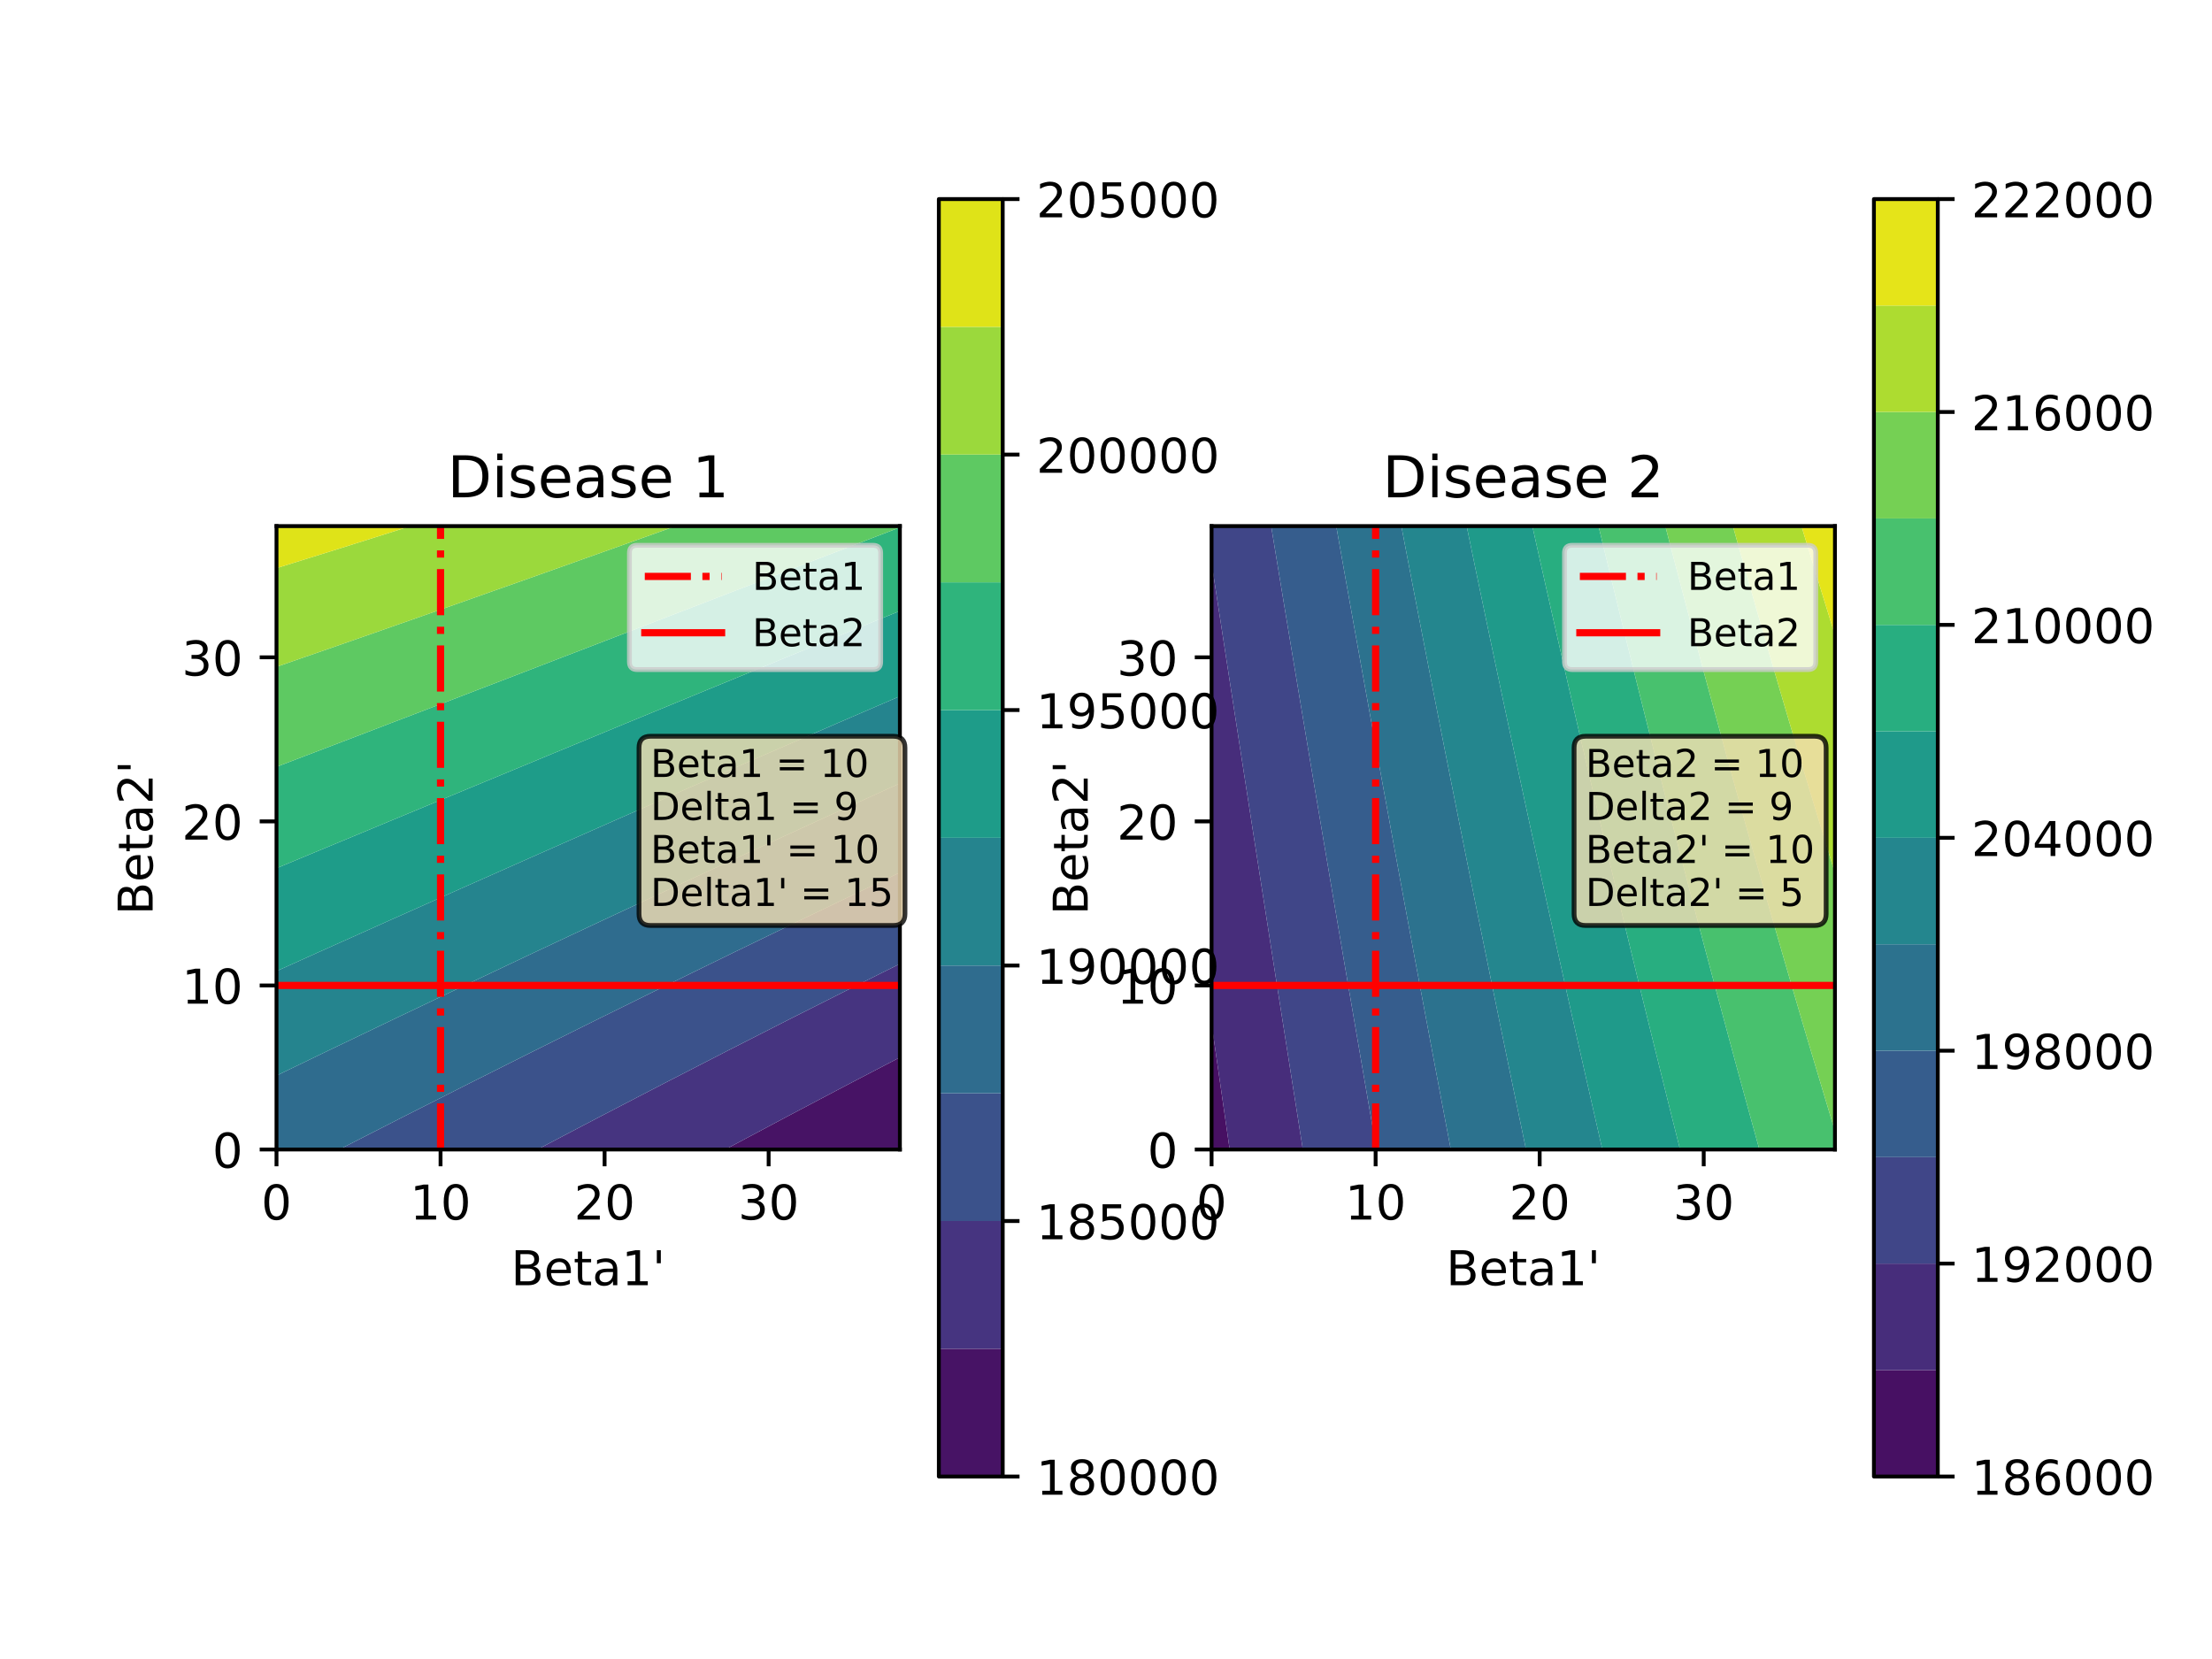 <?xml version="1.0" encoding="utf-8" standalone="no"?>
<!DOCTYPE svg PUBLIC "-//W3C//DTD SVG 1.1//EN"
  "http://www.w3.org/Graphics/SVG/1.1/DTD/svg11.dtd">
<!-- Created with matplotlib (https://matplotlib.org/) -->
<svg height="345.6pt" version="1.1" viewBox="0 0 460.8 345.6" width="460.8pt" xmlns="http://www.w3.org/2000/svg" xmlns:xlink="http://www.w3.org/1999/xlink">
 <defs>
  <style type="text/css">
*{stroke-linecap:butt;stroke-linejoin:round;white-space:pre;}
  </style>
 </defs>
 <g id="figure_1">
  <g id="patch_1">
   <path d="M 0 345.6 
L 460.8 345.6 
L 460.8 0 
L 0 0 
z
" style="fill:#ffffff;"/>
  </g>
  <g id="axes_1">
   <g id="patch_2">
    <path d="M 57.6 239.459 
L 187.462 239.459 
L 187.462 109.597 
L 57.6 109.597 
z
" style="fill:#ffffff;"/>
   </g>
   <g id="PathCollection_1">
    <path clip-path="url(#p237b59069b)" d="M 153.288 239.459 
L 160.122 239.459 
L 166.957 239.459 
L 173.792 239.459 
L 180.627 239.459 
L 187.462 239.459 
L 187.462 232.624 
L 187.462 225.789 
L 187.462 220.279 
L 180.627 223.84 
L 176.885 225.789 
L 173.792 227.419 
L 166.957 231.021 
L 163.913 232.624 
L 160.122 234.644 
L 153.288 238.286 
L 151.085 239.459 
z
" style="fill:#471365;"/>
   </g>
   <g id="PathCollection_2">
    <path clip-path="url(#p237b59069b)" d="M 112.279 239.459 
L 119.113 239.459 
L 125.948 239.459 
L 132.783 239.459 
L 139.618 239.459 
L 146.453 239.459 
L 151.085 239.459 
L 153.288 238.286 
L 160.122 234.644 
L 163.913 232.624 
L 166.957 231.021 
L 173.792 227.419 
L 176.885 225.789 
L 180.627 223.84 
L 187.462 220.279 
L 187.462 218.954 
L 187.462 212.12 
L 187.462 205.285 
L 187.462 200.786 
L 180.627 204.192 
L 178.432 205.285 
L 173.792 207.622 
L 166.957 211.065 
L 164.861 212.12 
L 160.122 214.532 
L 153.288 218.011 
L 151.431 218.954 
L 146.453 221.514 
L 139.618 225.029 
L 138.137 225.789 
L 132.783 228.57 
L 125.948 232.121 
L 124.976 232.624 
L 119.113 235.698 
L 112.279 239.285 
L 111.946 239.459 
z
" style="fill:#463480;"/>
   </g>
   <g id="PathCollection_3">
    <path clip-path="url(#p237b59069b)" d="M 71.27 239.459 
L 78.104 239.459 
L 84.939 239.459 
L 91.774 239.459 
L 98.609 239.459 
L 105.444 239.459 
L 111.946 239.459 
L 112.279 239.285 
L 119.113 235.698 
L 124.976 232.624 
L 125.948 232.121 
L 132.783 228.57 
L 138.137 225.789 
L 139.618 225.029 
L 146.453 221.514 
L 151.431 218.954 
L 153.288 218.011 
L 160.122 214.532 
L 164.861 212.12 
L 166.957 211.065 
L 173.792 207.622 
L 178.432 205.285 
L 180.627 204.192 
L 187.462 200.786 
L 187.462 198.45 
L 187.462 191.615 
L 187.462 184.78 
L 187.462 181.771 
L 181.128 184.78 
L 180.627 185.021 
L 173.792 188.299 
L 166.957 191.579 
L 166.882 191.615 
L 160.122 194.888 
L 153.288 198.199 
L 152.768 198.45 
L 146.453 201.537 
L 139.618 204.879 
L 138.784 205.285 
L 132.783 208.245 
L 125.948 211.617 
L 124.926 212.12 
L 119.113 215.012 
L 112.279 218.414 
L 111.189 218.954 
L 105.444 221.839 
L 98.609 225.27 
L 97.57 225.789 
L 91.774 228.723 
L 84.939 232.184 
L 84.066 232.624 
L 78.104 235.666 
L 71.27 239.156 
L 70.673 239.459 
z
" style="fill:#3b528b;"/>
   </g>
   <g id="PathCollection_4">
    <path clip-path="url(#p237b59069b)" d="M 64.435 239.459 
L 70.673 239.459 
L 71.27 239.156 
L 78.104 235.666 
L 84.066 232.624 
L 84.939 232.184 
L 91.774 228.723 
L 97.57 225.789 
L 98.609 225.27 
L 105.444 221.839 
L 111.189 218.954 
L 112.279 218.414 
L 119.113 215.012 
L 124.926 212.12 
L 125.948 211.617 
L 132.783 208.245 
L 138.784 205.285 
L 139.618 204.879 
L 146.453 201.537 
L 152.768 198.45 
L 153.288 198.199 
L 160.122 194.888 
L 166.882 191.615 
L 166.957 191.579 
L 173.792 188.299 
L 180.627 185.021 
L 181.128 184.78 
L 187.462 181.771 
L 187.462 177.945 
L 187.462 171.111 
L 187.462 164.276 
L 187.462 163.197 
L 185.066 164.276 
L 180.627 166.301 
L 173.792 169.414 
L 170.059 171.111 
L 166.957 172.539 
L 160.122 175.678 
L 155.179 177.945 
L 153.288 178.824 
L 146.453 181.988 
L 140.418 184.78 
L 139.618 185.155 
L 132.783 188.344 
L 125.948 191.533 
L 125.77 191.615 
L 119.113 194.743 
L 112.279 197.956 
L 111.222 198.45 
L 105.444 201.187 
L 98.609 204.422 
L 96.777 205.285 
L 91.774 207.672 
L 84.939 210.929 
L 82.431 212.12 
L 78.104 214.2 
L 71.27 217.478 
L 68.18 218.954 
L 64.435 220.768 
L 57.6 224.067 
L 57.6 225.789 
L 57.6 232.624 
L 57.6 239.459 
z
" style="fill:#2f6c8e;"/>
   </g>
   <g id="PathCollection_5">
    <path clip-path="url(#p237b59069b)" d="M 64.435 220.768 
L 68.18 218.954 
L 71.27 217.478 
L 78.104 214.2 
L 82.431 212.12 
L 84.939 210.929 
L 91.774 207.672 
L 96.777 205.285 
L 98.609 204.422 
L 105.444 201.187 
L 111.222 198.45 
L 112.279 197.956 
L 119.113 194.743 
L 125.77 191.615 
L 125.948 191.533 
L 132.783 188.344 
L 139.618 185.155 
L 140.418 184.78 
L 146.453 181.988 
L 153.288 178.824 
L 155.179 177.945 
L 160.122 175.678 
L 166.957 172.539 
L 170.059 171.111 
L 173.792 169.414 
L 180.627 166.301 
L 185.066 164.276 
L 187.462 163.197 
L 187.462 157.441 
L 187.462 150.606 
L 187.462 145.041 
L 180.627 147.988 
L 174.549 150.606 
L 173.792 150.937 
L 166.957 153.904 
L 160.122 156.87 
L 158.801 157.441 
L 153.288 159.853 
L 146.453 162.838 
L 143.15 164.276 
L 139.618 165.833 
L 132.783 168.837 
L 127.597 171.111 
L 125.948 171.843 
L 119.113 174.864 
L 112.279 177.882 
L 112.134 177.945 
L 105.444 180.918 
L 98.609 183.952 
L 96.732 184.78 
L 91.774 186.997 
L 84.939 190.046 
L 81.406 191.615 
L 78.104 193.101 
L 71.27 196.163 
L 66.152 198.45 
L 64.435 199.227 
L 57.6 202.302 
L 57.6 205.285 
L 57.6 212.12 
L 57.6 218.954 
L 57.6 224.067 
z
" style="fill:#25848e;"/>
   </g>
   <g id="PathCollection_6">
    <path clip-path="url(#p237b59069b)" d="M 64.435 199.227 
L 66.152 198.45 
L 71.27 196.163 
L 78.104 193.101 
L 81.406 191.615 
L 84.939 190.046 
L 91.774 186.997 
L 96.732 184.78 
L 98.609 183.952 
L 105.444 180.918 
L 112.134 177.945 
L 112.279 177.882 
L 119.113 174.864 
L 125.948 171.843 
L 127.597 171.111 
L 132.783 168.837 
L 139.618 165.833 
L 143.15 164.276 
L 146.453 162.838 
L 153.288 159.853 
L 158.801 157.441 
L 160.122 156.87 
L 166.957 153.904 
L 173.792 150.937 
L 174.549 150.606 
L 180.627 147.988 
L 187.462 145.041 
L 187.462 143.771 
L 187.462 136.936 
L 187.462 130.102 
L 187.462 127.275 
L 180.627 130.054 
L 180.509 130.102 
L 173.792 132.852 
L 166.957 135.646 
L 163.786 136.936 
L 160.122 138.448 
L 153.288 141.256 
L 147.152 143.771 
L 146.453 144.062 
L 139.618 146.882 
L 132.783 149.697 
L 130.563 150.606 
L 125.948 152.521 
L 119.113 155.347 
L 114.03 157.441 
L 112.279 158.173 
L 105.444 161.006 
L 98.609 163.836 
L 97.537 164.276 
L 91.774 166.674 
L 84.939 169.51 
L 81.06 171.111 
L 78.104 172.347 
L 71.27 175.188 
L 64.621 177.945 
L 64.435 178.024 
L 57.6 180.868 
L 57.6 184.78 
L 57.6 191.615 
L 57.6 198.45 
L 57.6 202.302 
z
" style="fill:#1e9c89;"/>
   </g>
   <g id="PathCollection_7">
    <path clip-path="url(#p237b59069b)" d="M 64.435 178.024 
L 64.621 177.945 
L 71.27 175.188 
L 78.104 172.347 
L 81.06 171.111 
L 84.939 169.51 
L 91.774 166.674 
L 97.537 164.276 
L 98.609 163.836 
L 105.444 161.006 
L 112.279 158.173 
L 114.03 157.441 
L 119.113 155.347 
L 125.948 152.521 
L 130.563 150.606 
L 132.783 149.697 
L 139.618 146.882 
L 146.453 144.062 
L 147.152 143.771 
L 153.288 141.256 
L 160.122 138.448 
L 163.786 136.936 
L 166.957 135.646 
L 173.792 132.852 
L 180.509 130.102 
L 180.627 130.054 
L 187.462 127.275 
L 187.462 123.267 
L 187.462 116.432 
L 187.462 109.862 
L 180.627 112.493 
L 173.792 115.118 
L 170.352 116.432 
L 166.957 117.747 
L 160.122 120.38 
L 153.288 123.007 
L 152.605 123.267 
L 146.453 125.643 
L 139.618 128.275 
L 134.853 130.102 
L 132.783 130.906 
L 125.948 133.541 
L 119.113 136.169 
L 117.102 136.936 
L 112.279 138.801 
L 105.444 141.43 
L 99.333 143.771 
L 98.609 144.053 
L 91.774 146.68 
L 84.939 149.299 
L 81.502 150.606 
L 78.104 151.916 
L 71.27 154.531 
L 64.435 157.137 
L 63.629 157.441 
L 57.6 159.745 
L 57.6 164.276 
L 57.6 171.111 
L 57.6 177.945 
L 57.6 180.868 
z
" style="fill:#2fb47c;"/>
   </g>
   <g id="PathCollection_8">
    <path clip-path="url(#p237b59069b)" d="M 63.629 157.441 
L 64.435 157.137 
L 71.27 154.531 
L 78.104 151.916 
L 81.502 150.606 
L 84.939 149.299 
L 91.774 146.68 
L 98.609 144.053 
L 99.333 143.771 
L 105.444 141.43 
L 112.279 138.801 
L 117.102 136.936 
L 119.113 136.169 
L 125.948 133.541 
L 132.783 130.906 
L 134.853 130.102 
L 139.618 128.275 
L 146.453 125.643 
L 152.605 123.267 
L 153.288 123.007 
L 160.122 120.38 
L 166.957 117.747 
L 170.352 116.432 
L 173.792 115.118 
L 180.627 112.493 
L 187.462 109.862 
L 187.462 109.597 
L 180.627 109.597 
L 173.792 109.597 
L 166.957 109.597 
L 160.122 109.597 
L 153.288 109.597 
L 146.453 109.597 
L 140.715 109.597 
L 139.618 109.994 
L 132.783 112.443 
L 125.948 114.881 
L 121.57 116.432 
L 119.113 117.315 
L 112.279 119.747 
L 105.444 122.167 
L 102.31 123.267 
L 98.609 124.584 
L 91.774 126.995 
L 84.939 129.394 
L 82.899 130.102 
L 78.104 131.789 
L 71.27 134.174 
L 64.435 136.547 
L 63.296 136.936 
L 57.6 138.915 
L 57.6 143.771 
L 57.6 150.606 
L 57.6 157.441 
L 57.6 159.745 
z
" style="fill:#5ec962;"/>
   </g>
   <g id="PathCollection_9">
    <path clip-path="url(#p237b59069b)" d="M 63.296 136.936 
L 64.435 136.547 
L 71.27 134.174 
L 78.104 131.789 
L 82.899 130.102 
L 84.939 129.394 
L 91.774 126.995 
L 98.609 124.584 
L 102.31 123.267 
L 105.444 122.167 
L 112.279 119.747 
L 119.113 117.315 
L 121.57 116.432 
L 125.948 114.881 
L 132.783 112.443 
L 139.618 109.994 
L 140.715 109.597 
L 139.618 109.597 
L 132.783 109.597 
L 125.948 109.597 
L 119.113 109.597 
L 112.279 109.597 
L 105.444 109.597 
L 98.609 109.597 
L 91.774 109.597 
L 85.496 109.597 
L 84.939 109.777 
L 78.104 111.946 
L 71.27 114.099 
L 64.435 116.234 
L 63.79 116.432 
L 57.6 118.36 
L 57.6 123.267 
L 57.6 130.102 
L 57.6 136.936 
L 57.6 138.915 
z
" style="fill:#9bd93c;"/>
   </g>
   <g id="PathCollection_10">
    <path clip-path="url(#p237b59069b)" d="M 63.79 116.432 
L 64.435 116.234 
L 71.27 114.099 
L 78.104 111.946 
L 84.939 109.777 
L 85.496 109.597 
L 84.939 109.597 
L 78.104 109.597 
L 71.27 109.597 
L 64.435 109.597 
L 57.6 109.597 
L 57.6 116.432 
L 57.6 118.36 
z
" style="fill:#dfe318;"/>
   </g>
   <g id="matplotlib.axis_1">
    <g id="xtick_1">
     <g id="line2d_1">
      <defs>
       <path d="M 0 0 
L 0 3.5 
" id="mcb12e3e926" style="stroke:#000000;stroke-width:0.8;"/>
      </defs>
      <g>
       <use style="stroke:#000000;stroke-width:0.8;" x="57.6" xlink:href="#mcb12e3e926" y="239.459"/>
      </g>
     </g>
     <g id="text_1">
      <!-- 0 -->
      <defs>
       <path d="M 31.781 66.406 
Q 24.172 66.406 20.328 58.906 
Q 16.5 51.422 16.5 36.375 
Q 16.5 21.391 20.328 13.891 
Q 24.172 6.391 31.781 6.391 
Q 39.453 6.391 43.281 13.891 
Q 47.125 21.391 47.125 36.375 
Q 47.125 51.422 43.281 58.906 
Q 39.453 66.406 31.781 66.406 
z
M 31.781 74.219 
Q 44.047 74.219 50.516 64.516 
Q 56.984 54.828 56.984 36.375 
Q 56.984 17.969 50.516 8.266 
Q 44.047 -1.422 31.781 -1.422 
Q 19.531 -1.422 13.062 8.266 
Q 6.594 17.969 6.594 36.375 
Q 6.594 54.828 13.062 64.516 
Q 19.531 74.219 31.781 74.219 
z
" id="DejaVuSans-48"/>
      </defs>
      <g transform="translate(54.419 254.057)scale(0.1 -0.1)">
       <use xlink:href="#DejaVuSans-48"/>
      </g>
     </g>
    </g>
    <g id="xtick_2">
     <g id="line2d_2">
      <g>
       <use style="stroke:#000000;stroke-width:0.8;" x="91.774" xlink:href="#mcb12e3e926" y="239.459"/>
      </g>
     </g>
     <g id="text_2">
      <!-- 10 -->
      <defs>
       <path d="M 12.406 8.297 
L 28.516 8.297 
L 28.516 63.922 
L 10.984 60.406 
L 10.984 69.391 
L 28.422 72.906 
L 38.281 72.906 
L 38.281 8.297 
L 54.391 8.297 
L 54.391 0 
L 12.406 0 
z
" id="DejaVuSans-49"/>
      </defs>
      <g transform="translate(85.412 254.057)scale(0.1 -0.1)">
       <use xlink:href="#DejaVuSans-49"/>
       <use x="63.623" xlink:href="#DejaVuSans-48"/>
      </g>
     </g>
    </g>
    <g id="xtick_3">
     <g id="line2d_3">
      <g>
       <use style="stroke:#000000;stroke-width:0.8;" x="125.948" xlink:href="#mcb12e3e926" y="239.459"/>
      </g>
     </g>
     <g id="text_3">
      <!-- 20 -->
      <defs>
       <path d="M 19.188 8.297 
L 53.609 8.297 
L 53.609 0 
L 7.328 0 
L 7.328 8.297 
Q 12.938 14.109 22.625 23.891 
Q 32.328 33.688 34.812 36.531 
Q 39.547 41.844 41.422 45.531 
Q 43.312 49.219 43.312 52.781 
Q 43.312 58.594 39.234 62.25 
Q 35.156 65.922 28.609 65.922 
Q 23.969 65.922 18.812 64.312 
Q 13.672 62.703 7.812 59.422 
L 7.812 69.391 
Q 13.766 71.781 18.938 73 
Q 24.125 74.219 28.422 74.219 
Q 39.75 74.219 46.484 68.547 
Q 53.219 62.891 53.219 53.422 
Q 53.219 48.922 51.531 44.891 
Q 49.859 40.875 45.406 35.406 
Q 44.188 33.984 37.641 27.219 
Q 31.109 20.453 19.188 8.297 
z
" id="DejaVuSans-50"/>
      </defs>
      <g transform="translate(119.586 254.057)scale(0.1 -0.1)">
       <use xlink:href="#DejaVuSans-50"/>
       <use x="63.623" xlink:href="#DejaVuSans-48"/>
      </g>
     </g>
    </g>
    <g id="xtick_4">
     <g id="line2d_4">
      <g>
       <use style="stroke:#000000;stroke-width:0.8;" x="160.122" xlink:href="#mcb12e3e926" y="239.459"/>
      </g>
     </g>
     <g id="text_4">
      <!-- 30 -->
      <defs>
       <path d="M 40.578 39.312 
Q 47.656 37.797 51.625 33 
Q 55.609 28.219 55.609 21.188 
Q 55.609 10.406 48.188 4.484 
Q 40.766 -1.422 27.094 -1.422 
Q 22.516 -1.422 17.656 -0.516 
Q 12.797 0.391 7.625 2.203 
L 7.625 11.719 
Q 11.719 9.328 16.594 8.109 
Q 21.484 6.891 26.812 6.891 
Q 36.078 6.891 40.938 10.547 
Q 45.797 14.203 45.797 21.188 
Q 45.797 27.641 41.281 31.266 
Q 36.766 34.906 28.719 34.906 
L 20.219 34.906 
L 20.219 43.016 
L 29.109 43.016 
Q 36.375 43.016 40.234 45.922 
Q 44.094 48.828 44.094 54.297 
Q 44.094 59.906 40.109 62.906 
Q 36.141 65.922 28.719 65.922 
Q 24.656 65.922 20.016 65.031 
Q 15.375 64.156 9.812 62.312 
L 9.812 71.094 
Q 15.438 72.656 20.344 73.438 
Q 25.25 74.219 29.594 74.219 
Q 40.828 74.219 47.359 69.109 
Q 53.906 64.016 53.906 55.328 
Q 53.906 49.266 50.438 45.094 
Q 46.969 40.922 40.578 39.312 
z
" id="DejaVuSans-51"/>
      </defs>
      <g transform="translate(153.76 254.057)scale(0.1 -0.1)">
       <use xlink:href="#DejaVuSans-51"/>
       <use x="63.623" xlink:href="#DejaVuSans-48"/>
      </g>
     </g>
    </g>
    <g id="text_5">
     <!-- Beta1' -->
     <defs>
      <path d="M 19.672 34.812 
L 19.672 8.109 
L 35.5 8.109 
Q 43.453 8.109 47.281 11.406 
Q 51.125 14.703 51.125 21.484 
Q 51.125 28.328 47.281 31.562 
Q 43.453 34.812 35.5 34.812 
z
M 19.672 64.797 
L 19.672 42.828 
L 34.281 42.828 
Q 41.5 42.828 45.031 45.531 
Q 48.578 48.25 48.578 53.812 
Q 48.578 59.328 45.031 62.062 
Q 41.5 64.797 34.281 64.797 
z
M 9.812 72.906 
L 35.016 72.906 
Q 46.297 72.906 52.391 68.219 
Q 58.5 63.531 58.5 54.891 
Q 58.5 48.188 55.375 44.234 
Q 52.25 40.281 46.188 39.312 
Q 53.469 37.75 57.5 32.781 
Q 61.531 27.828 61.531 20.406 
Q 61.531 10.641 54.891 5.312 
Q 48.25 0 35.984 0 
L 9.812 0 
z
" id="DejaVuSans-66"/>
      <path d="M 56.203 29.594 
L 56.203 25.203 
L 14.891 25.203 
Q 15.484 15.922 20.484 11.062 
Q 25.484 6.203 34.422 6.203 
Q 39.594 6.203 44.453 7.469 
Q 49.312 8.734 54.109 11.281 
L 54.109 2.781 
Q 49.266 0.734 44.188 -0.344 
Q 39.109 -1.422 33.891 -1.422 
Q 20.797 -1.422 13.156 6.188 
Q 5.516 13.812 5.516 26.812 
Q 5.516 40.234 12.766 48.109 
Q 20.016 56 32.328 56 
Q 43.359 56 49.781 48.891 
Q 56.203 41.797 56.203 29.594 
z
M 47.219 32.234 
Q 47.125 39.594 43.094 43.984 
Q 39.062 48.391 32.422 48.391 
Q 24.906 48.391 20.391 44.141 
Q 15.875 39.891 15.188 32.172 
z
" id="DejaVuSans-101"/>
      <path d="M 18.312 70.219 
L 18.312 54.688 
L 36.812 54.688 
L 36.812 47.703 
L 18.312 47.703 
L 18.312 18.016 
Q 18.312 11.328 20.141 9.422 
Q 21.969 7.516 27.594 7.516 
L 36.812 7.516 
L 36.812 0 
L 27.594 0 
Q 17.188 0 13.234 3.875 
Q 9.281 7.766 9.281 18.016 
L 9.281 47.703 
L 2.688 47.703 
L 2.688 54.688 
L 9.281 54.688 
L 9.281 70.219 
z
" id="DejaVuSans-116"/>
      <path d="M 34.281 27.484 
Q 23.391 27.484 19.188 25 
Q 14.984 22.516 14.984 16.5 
Q 14.984 11.719 18.141 8.906 
Q 21.297 6.109 26.703 6.109 
Q 34.188 6.109 38.703 11.406 
Q 43.219 16.703 43.219 25.484 
L 43.219 27.484 
z
M 52.203 31.203 
L 52.203 0 
L 43.219 0 
L 43.219 8.297 
Q 40.141 3.328 35.547 0.953 
Q 30.953 -1.422 24.312 -1.422 
Q 15.922 -1.422 10.953 3.297 
Q 6 8.016 6 15.922 
Q 6 25.141 12.172 29.828 
Q 18.359 34.516 30.609 34.516 
L 43.219 34.516 
L 43.219 35.406 
Q 43.219 41.609 39.141 45 
Q 35.062 48.391 27.688 48.391 
Q 23 48.391 18.547 47.266 
Q 14.109 46.141 10.016 43.891 
L 10.016 52.203 
Q 14.938 54.109 19.578 55.047 
Q 24.219 56 28.609 56 
Q 40.484 56 46.344 49.844 
Q 52.203 43.703 52.203 31.203 
z
" id="DejaVuSans-97"/>
      <path d="M 17.922 72.906 
L 17.922 45.797 
L 9.625 45.797 
L 9.625 72.906 
z
" id="DejaVuSans-39"/>
     </defs>
     <g transform="translate(106.444 267.735)scale(0.1 -0.1)">
      <use xlink:href="#DejaVuSans-66"/>
      <use x="68.604" xlink:href="#DejaVuSans-101"/>
      <use x="130.127" xlink:href="#DejaVuSans-116"/>
      <use x="169.336" xlink:href="#DejaVuSans-97"/>
      <use x="230.615" xlink:href="#DejaVuSans-49"/>
      <use x="294.238" xlink:href="#DejaVuSans-39"/>
     </g>
    </g>
   </g>
   <g id="matplotlib.axis_2">
    <g id="ytick_1">
     <g id="line2d_5">
      <defs>
       <path d="M 0 0 
L -3.5 0 
" id="m8744baf6da" style="stroke:#000000;stroke-width:0.8;"/>
      </defs>
      <g>
       <use style="stroke:#000000;stroke-width:0.8;" x="57.6" xlink:href="#m8744baf6da" y="239.459"/>
      </g>
     </g>
     <g id="text_6">
      <!-- 0 -->
      <g transform="translate(44.237 243.258)scale(0.1 -0.1)">
       <use xlink:href="#DejaVuSans-48"/>
      </g>
     </g>
    </g>
    <g id="ytick_2">
     <g id="line2d_6">
      <g>
       <use style="stroke:#000000;stroke-width:0.8;" x="57.6" xlink:href="#m8744baf6da" y="205.285"/>
      </g>
     </g>
     <g id="text_7">
      <!-- 10 -->
      <g transform="translate(37.875 209.084)scale(0.1 -0.1)">
       <use xlink:href="#DejaVuSans-49"/>
       <use x="63.623" xlink:href="#DejaVuSans-48"/>
      </g>
     </g>
    </g>
    <g id="ytick_3">
     <g id="line2d_7">
      <g>
       <use style="stroke:#000000;stroke-width:0.8;" x="57.6" xlink:href="#m8744baf6da" y="171.111"/>
      </g>
     </g>
     <g id="text_8">
      <!-- 20 -->
      <g transform="translate(37.875 174.91)scale(0.1 -0.1)">
       <use xlink:href="#DejaVuSans-50"/>
       <use x="63.623" xlink:href="#DejaVuSans-48"/>
      </g>
     </g>
    </g>
    <g id="ytick_4">
     <g id="line2d_8">
      <g>
       <use style="stroke:#000000;stroke-width:0.8;" x="57.6" xlink:href="#m8744baf6da" y="136.936"/>
      </g>
     </g>
     <g id="text_9">
      <!-- 30 -->
      <g transform="translate(37.875 140.736)scale(0.1 -0.1)">
       <use xlink:href="#DejaVuSans-51"/>
       <use x="63.623" xlink:href="#DejaVuSans-48"/>
      </g>
     </g>
    </g>
    <g id="text_10">
     <!-- Beta2' -->
     <g transform="translate(31.795 190.615)rotate(-90)scale(0.1 -0.1)">
      <use xlink:href="#DejaVuSans-66"/>
      <use x="68.604" xlink:href="#DejaVuSans-101"/>
      <use x="130.127" xlink:href="#DejaVuSans-116"/>
      <use x="169.336" xlink:href="#DejaVuSans-97"/>
      <use x="230.615" xlink:href="#DejaVuSans-50"/>
      <use x="294.238" xlink:href="#DejaVuSans-39"/>
     </g>
    </g>
   </g>
   <g id="line2d_9">
    <path clip-path="url(#p237b59069b)" d="M 91.774 239.459 
L 91.774 232.624 
L 91.774 225.789 
L 91.774 218.954 
L 91.774 212.12 
L 91.774 205.285 
L 91.774 198.45 
L 91.774 191.615 
L 91.774 184.78 
L 91.774 177.945 
L 91.774 171.111 
L 91.774 164.276 
L 91.774 157.441 
L 91.774 150.606 
L 91.774 143.771 
L 91.774 136.936 
L 91.774 130.102 
L 91.774 123.267 
L 91.774 116.432 
L 91.774 109.597 
" style="fill:none;stroke:#ff0000;stroke-dasharray:9.6,2.4,1.5,2.4;stroke-dashoffset:0;stroke-width:1.5;"/>
   </g>
   <g id="line2d_10">
    <path clip-path="url(#p237b59069b)" d="M 57.6 205.285 
L 64.435 205.285 
L 71.27 205.285 
L 78.104 205.285 
L 84.939 205.285 
L 91.774 205.285 
L 98.609 205.285 
L 105.444 205.285 
L 112.279 205.285 
L 119.113 205.285 
L 125.948 205.285 
L 132.783 205.285 
L 139.618 205.285 
L 146.453 205.285 
L 153.288 205.285 
L 160.122 205.285 
L 166.957 205.285 
L 173.792 205.285 
L 180.627 205.285 
L 187.462 205.285 
" style="fill:none;stroke:#ff0000;stroke-linecap:square;stroke-width:1.5;"/>
   </g>
   <g id="patch_3">
    <path d="M 57.6 239.459 
L 57.6 109.597 
" style="fill:none;stroke:#000000;stroke-linecap:square;stroke-linejoin:miter;stroke-width:0.8;"/>
   </g>
   <g id="patch_4">
    <path d="M 187.462 239.459 
L 187.462 109.597 
" style="fill:none;stroke:#000000;stroke-linecap:square;stroke-linejoin:miter;stroke-width:0.8;"/>
   </g>
   <g id="patch_5">
    <path d="M 57.6 239.459 
L 187.462 239.459 
" style="fill:none;stroke:#000000;stroke-linecap:square;stroke-linejoin:miter;stroke-width:0.8;"/>
   </g>
   <g id="patch_6">
    <path d="M 57.6 109.597 
L 187.462 109.597 
" style="fill:none;stroke:#000000;stroke-linecap:square;stroke-linejoin:miter;stroke-width:0.8;"/>
   </g>
   <g id="text_11">
    <g id="patch_7">
     <path d="M 135.517 192.794 
L 186.118 192.794 
Q 188.518 192.794 188.518 190.394 
L 188.518 155.776 
Q 188.518 153.376 186.118 153.376 
L 135.517 153.376 
Q 133.117 153.376 133.117 155.776 
L 133.117 190.394 
Q 133.117 192.794 135.517 192.794 
z
" style="fill:#f5deb3;opacity:0.8;stroke:#000000;stroke-linejoin:miter;"/>
    </g>
    <!-- Beta1 = 10 -->
    <defs>
     <path id="DejaVuSans-32"/>
     <path d="M 10.594 45.406 
L 73.188 45.406 
L 73.188 37.203 
L 10.594 37.203 
z
M 10.594 25.484 
L 73.188 25.484 
L 73.188 17.188 
L 10.594 17.188 
z
" id="DejaVuSans-61"/>
    </defs>
    <g transform="translate(135.517 161.855)scale(0.08 -0.08)">
     <use xlink:href="#DejaVuSans-66"/>
     <use x="68.604" xlink:href="#DejaVuSans-101"/>
     <use x="130.127" xlink:href="#DejaVuSans-116"/>
     <use x="169.336" xlink:href="#DejaVuSans-97"/>
     <use x="230.615" xlink:href="#DejaVuSans-49"/>
     <use x="294.238" xlink:href="#DejaVuSans-32"/>
     <use x="326.025" xlink:href="#DejaVuSans-61"/>
     <use x="409.814" xlink:href="#DejaVuSans-32"/>
     <use x="441.602" xlink:href="#DejaVuSans-49"/>
     <use x="505.225" xlink:href="#DejaVuSans-48"/>
    </g>
    <!-- Delta1 = 9 -->
    <defs>
     <path d="M 19.672 64.797 
L 19.672 8.109 
L 31.594 8.109 
Q 46.688 8.109 53.688 14.938 
Q 60.688 21.781 60.688 36.531 
Q 60.688 51.172 53.688 57.984 
Q 46.688 64.797 31.594 64.797 
z
M 9.812 72.906 
L 30.078 72.906 
Q 51.266 72.906 61.172 64.094 
Q 71.094 55.281 71.094 36.531 
Q 71.094 17.672 61.125 8.828 
Q 51.172 0 30.078 0 
L 9.812 0 
z
" id="DejaVuSans-68"/>
     <path d="M 9.422 75.984 
L 18.406 75.984 
L 18.406 0 
L 9.422 0 
z
" id="DejaVuSans-108"/>
     <path d="M 10.984 1.516 
L 10.984 10.5 
Q 14.703 8.734 18.5 7.812 
Q 22.312 6.891 25.984 6.891 
Q 35.75 6.891 40.891 13.453 
Q 46.047 20.016 46.781 33.406 
Q 43.953 29.203 39.594 26.953 
Q 35.25 24.703 29.984 24.703 
Q 19.047 24.703 12.672 31.312 
Q 6.297 37.938 6.297 49.422 
Q 6.297 60.641 12.938 67.422 
Q 19.578 74.219 30.609 74.219 
Q 43.266 74.219 49.922 64.516 
Q 56.594 54.828 56.594 36.375 
Q 56.594 19.141 48.406 8.859 
Q 40.234 -1.422 26.422 -1.422 
Q 22.703 -1.422 18.891 -0.688 
Q 15.094 0.047 10.984 1.516 
z
M 30.609 32.422 
Q 37.25 32.422 41.125 36.953 
Q 45.016 41.5 45.016 49.422 
Q 45.016 57.281 41.125 61.844 
Q 37.25 66.406 30.609 66.406 
Q 23.969 66.406 20.094 61.844 
Q 16.219 57.281 16.219 49.422 
Q 16.219 41.5 20.094 36.953 
Q 23.969 32.422 30.609 32.422 
z
" id="DejaVuSans-57"/>
    </defs>
    <g transform="translate(135.517 170.813)scale(0.08 -0.08)">
     <use xlink:href="#DejaVuSans-68"/>
     <use x="77.002" xlink:href="#DejaVuSans-101"/>
     <use x="138.525" xlink:href="#DejaVuSans-108"/>
     <use x="166.309" xlink:href="#DejaVuSans-116"/>
     <use x="205.518" xlink:href="#DejaVuSans-97"/>
     <use x="266.797" xlink:href="#DejaVuSans-49"/>
     <use x="330.42" xlink:href="#DejaVuSans-32"/>
     <use x="362.207" xlink:href="#DejaVuSans-61"/>
     <use x="445.996" xlink:href="#DejaVuSans-32"/>
     <use x="477.783" xlink:href="#DejaVuSans-57"/>
    </g>
    <!-- Beta1' = 10 -->
    <g transform="translate(135.517 179.772)scale(0.08 -0.08)">
     <use xlink:href="#DejaVuSans-66"/>
     <use x="68.604" xlink:href="#DejaVuSans-101"/>
     <use x="130.127" xlink:href="#DejaVuSans-116"/>
     <use x="169.336" xlink:href="#DejaVuSans-97"/>
     <use x="230.615" xlink:href="#DejaVuSans-49"/>
     <use x="294.238" xlink:href="#DejaVuSans-39"/>
     <use x="321.729" xlink:href="#DejaVuSans-32"/>
     <use x="353.516" xlink:href="#DejaVuSans-61"/>
     <use x="437.305" xlink:href="#DejaVuSans-32"/>
     <use x="469.092" xlink:href="#DejaVuSans-49"/>
     <use x="532.715" xlink:href="#DejaVuSans-48"/>
    </g>
    <!-- Delta1' = 15 -->
    <defs>
     <path d="M 10.797 72.906 
L 49.516 72.906 
L 49.516 64.594 
L 19.828 64.594 
L 19.828 46.734 
Q 21.969 47.469 24.109 47.828 
Q 26.266 48.188 28.422 48.188 
Q 40.625 48.188 47.75 41.5 
Q 54.891 34.812 54.891 23.391 
Q 54.891 11.625 47.562 5.094 
Q 40.234 -1.422 26.906 -1.422 
Q 22.312 -1.422 17.547 -0.641 
Q 12.797 0.141 7.719 1.703 
L 7.719 11.625 
Q 12.109 9.234 16.797 8.062 
Q 21.484 6.891 26.703 6.891 
Q 35.156 6.891 40.078 11.328 
Q 45.016 15.766 45.016 23.391 
Q 45.016 31 40.078 35.438 
Q 35.156 39.891 26.703 39.891 
Q 22.75 39.891 18.812 39.016 
Q 14.891 38.141 10.797 36.281 
z
" id="DejaVuSans-53"/>
    </defs>
    <g transform="translate(135.517 188.73)scale(0.08 -0.08)">
     <use xlink:href="#DejaVuSans-68"/>
     <use x="77.002" xlink:href="#DejaVuSans-101"/>
     <use x="138.525" xlink:href="#DejaVuSans-108"/>
     <use x="166.309" xlink:href="#DejaVuSans-116"/>
     <use x="205.518" xlink:href="#DejaVuSans-97"/>
     <use x="266.797" xlink:href="#DejaVuSans-49"/>
     <use x="330.42" xlink:href="#DejaVuSans-39"/>
     <use x="357.91" xlink:href="#DejaVuSans-32"/>
     <use x="389.697" xlink:href="#DejaVuSans-61"/>
     <use x="473.486" xlink:href="#DejaVuSans-32"/>
     <use x="505.273" xlink:href="#DejaVuSans-49"/>
     <use x="568.896" xlink:href="#DejaVuSans-53"/>
    </g>
   </g>
   <g id="text_12">
    <!-- Disease 1 -->
    <defs>
     <path d="M 9.422 54.688 
L 18.406 54.688 
L 18.406 0 
L 9.422 0 
z
M 9.422 75.984 
L 18.406 75.984 
L 18.406 64.594 
L 9.422 64.594 
z
" id="DejaVuSans-105"/>
     <path d="M 44.281 53.078 
L 44.281 44.578 
Q 40.484 46.531 36.375 47.5 
Q 32.281 48.484 27.875 48.484 
Q 21.188 48.484 17.844 46.438 
Q 14.5 44.391 14.5 40.281 
Q 14.5 37.156 16.891 35.375 
Q 19.281 33.594 26.516 31.984 
L 29.594 31.297 
Q 39.156 29.25 43.188 25.516 
Q 47.219 21.781 47.219 15.094 
Q 47.219 7.469 41.188 3.016 
Q 35.156 -1.422 24.609 -1.422 
Q 20.219 -1.422 15.453 -0.562 
Q 10.688 0.297 5.422 2 
L 5.422 11.281 
Q 10.406 8.688 15.234 7.391 
Q 20.062 6.109 24.812 6.109 
Q 31.156 6.109 34.562 8.281 
Q 37.984 10.453 37.984 14.406 
Q 37.984 18.062 35.516 20.016 
Q 33.062 21.969 24.703 23.781 
L 21.578 24.516 
Q 13.234 26.266 9.516 29.906 
Q 5.812 33.547 5.812 39.891 
Q 5.812 47.609 11.281 51.797 
Q 16.75 56 26.812 56 
Q 31.781 56 36.172 55.266 
Q 40.578 54.547 44.281 53.078 
z
" id="DejaVuSans-115"/>
    </defs>
    <g transform="translate(93.208 103.597)scale(0.12 -0.12)">
     <use xlink:href="#DejaVuSans-68"/>
     <use x="77.002" xlink:href="#DejaVuSans-105"/>
     <use x="104.785" xlink:href="#DejaVuSans-115"/>
     <use x="156.885" xlink:href="#DejaVuSans-101"/>
     <use x="218.408" xlink:href="#DejaVuSans-97"/>
     <use x="279.688" xlink:href="#DejaVuSans-115"/>
     <use x="331.787" xlink:href="#DejaVuSans-101"/>
     <use x="393.311" xlink:href="#DejaVuSans-32"/>
     <use x="425.098" xlink:href="#DejaVuSans-49"/>
    </g>
   </g>
   <g id="legend_1">
    <g id="patch_8">
     <path d="M 132.722 139.482 
L 181.862 139.482 
Q 183.462 139.482 183.462 137.882 
L 183.462 115.197 
Q 183.462 113.597 181.862 113.597 
L 132.722 113.597 
Q 131.122 113.597 131.122 115.197 
L 131.122 137.882 
Q 131.122 139.482 132.722 139.482 
z
" style="fill:#ffffff;opacity:0.8;stroke:#cccccc;stroke-linejoin:miter;"/>
    </g>
    <g id="line2d_11">
     <path d="M 134.322 120.076 
L 150.322 120.076 
" style="fill:none;stroke:#ff0000;stroke-dasharray:9.6,2.4,1.5,2.4;stroke-dashoffset:0;stroke-width:1.5;"/>
    </g>
    <g id="line2d_12"/>
    <g id="text_13">
     <!-- Beta1 -->
     <g transform="translate(156.722 122.876)scale(0.08 -0.08)">
      <use xlink:href="#DejaVuSans-66"/>
      <use x="68.604" xlink:href="#DejaVuSans-101"/>
      <use x="130.127" xlink:href="#DejaVuSans-116"/>
      <use x="169.336" xlink:href="#DejaVuSans-97"/>
      <use x="230.615" xlink:href="#DejaVuSans-49"/>
     </g>
    </g>
    <g id="line2d_13">
     <path d="M 134.322 131.818 
L 150.322 131.818 
" style="fill:none;stroke:#ff0000;stroke-linecap:square;stroke-width:1.5;"/>
    </g>
    <g id="line2d_14"/>
    <g id="text_14">
     <!-- Beta2 -->
     <g transform="translate(156.722 134.618)scale(0.08 -0.08)">
      <use xlink:href="#DejaVuSans-66"/>
      <use x="68.604" xlink:href="#DejaVuSans-101"/>
      <use x="130.127" xlink:href="#DejaVuSans-116"/>
      <use x="169.336" xlink:href="#DejaVuSans-97"/>
      <use x="230.615" xlink:href="#DejaVuSans-50"/>
     </g>
    </g>
   </g>
  </g>
  <g id="axes_2">
   <g id="patch_9">
    <path d="M 252.393 239.459 
L 382.255 239.459 
L 382.255 109.597 
L 252.393 109.597 
z
" style="fill:#ffffff;"/>
   </g>
   <g id="PathCollection_11">
    <path clip-path="url(#pa9d9368fb9)" d="M 255.182 232.624 
L 254.199 225.789 
L 253.216 218.954 
L 252.393 213.232 
L 252.393 218.954 
L 252.393 225.789 
L 252.393 232.624 
L 252.393 239.459 
L 256.165 239.459 
z
" style="fill:#471063;"/>
   </g>
   <g id="PathCollection_12">
    <path clip-path="url(#pa9d9368fb9)" d="M 259.228 239.459 
L 266.062 239.459 
L 271.406 239.459 
L 270.328 232.624 
L 269.251 225.789 
L 268.175 218.954 
L 267.101 212.12 
L 266.062 205.507 
L 266.028 205.285 
L 264.958 198.45 
L 263.89 191.615 
L 262.823 184.78 
L 261.758 177.945 
L 260.696 171.111 
L 259.635 164.276 
L 259.228 161.657 
L 258.576 157.441 
L 257.52 150.606 
L 256.465 143.771 
L 255.413 136.936 
L 254.364 130.102 
L 253.317 123.267 
L 252.393 117.218 
L 252.393 123.267 
L 252.393 130.102 
L 252.393 136.936 
L 252.393 143.771 
L 252.393 150.606 
L 252.393 157.441 
L 252.393 164.276 
L 252.393 171.111 
L 252.393 177.945 
L 252.393 184.78 
L 252.393 191.615 
L 252.393 198.45 
L 252.393 205.285 
L 252.393 212.12 
L 252.393 213.232 
L 253.216 218.954 
L 254.199 225.789 
L 255.182 232.624 
L 256.165 239.459 
z
" style="fill:#472d7b;"/>
   </g>
   <g id="PathCollection_13">
    <path clip-path="url(#pa9d9368fb9)" d="M 272.897 239.459 
L 279.732 239.459 
L 286.567 239.459 
L 286.744 239.459 
L 286.567 238.443 
L 285.562 232.624 
L 284.382 225.789 
L 283.205 218.954 
L 282.03 212.12 
L 280.858 205.285 
L 279.732 198.709 
L 279.688 198.45 
L 278.524 191.615 
L 277.363 184.78 
L 276.204 177.945 
L 275.048 171.111 
L 273.896 164.276 
L 272.897 158.344 
L 272.746 157.441 
L 271.601 150.606 
L 270.46 143.771 
L 269.321 136.936 
L 268.186 130.102 
L 267.055 123.267 
L 266.062 117.253 
L 265.928 116.432 
L 264.803 109.597 
L 259.228 109.597 
L 252.393 109.597 
L 252.393 116.432 
L 252.393 117.218 
L 253.317 123.267 
L 254.364 130.102 
L 255.413 136.936 
L 256.465 143.771 
L 257.52 150.606 
L 258.576 157.441 
L 259.228 161.657 
L 259.635 164.276 
L 260.696 171.111 
L 261.758 177.945 
L 262.823 184.78 
L 263.89 191.615 
L 264.958 198.45 
L 266.028 205.285 
L 266.062 205.507 
L 267.101 212.12 
L 268.175 218.954 
L 269.251 225.789 
L 270.328 232.624 
L 271.406 239.459 
z
" style="fill:#404688;"/>
   </g>
   <g id="PathCollection_14">
    <path clip-path="url(#pa9d9368fb9)" d="M 286.567 238.443 
L 286.744 239.459 
L 293.402 239.459 
L 300.237 239.459 
L 302.23 239.459 
L 300.929 232.624 
L 300.237 228.99 
L 299.634 225.789 
L 298.346 218.954 
L 297.062 212.12 
L 295.781 205.285 
L 294.504 198.45 
L 293.402 192.534 
L 293.232 191.615 
L 291.968 184.78 
L 290.707 177.945 
L 289.45 171.111 
L 288.198 164.276 
L 286.95 157.441 
L 286.567 155.347 
L 285.708 150.606 
L 284.471 143.771 
L 283.239 136.936 
L 282.011 130.102 
L 280.788 123.267 
L 279.732 117.344 
L 279.571 116.432 
L 278.358 109.597 
L 272.897 109.597 
L 266.062 109.597 
L 264.803 109.597 
L 265.928 116.432 
L 266.062 117.253 
L 267.055 123.267 
L 268.186 130.102 
L 269.321 136.936 
L 270.46 143.771 
L 271.601 150.606 
L 272.746 157.441 
L 272.897 158.344 
L 273.896 164.276 
L 275.048 171.111 
L 276.204 177.945 
L 277.363 184.78 
L 278.524 191.615 
L 279.688 198.45 
L 279.732 198.709 
L 280.858 205.285 
L 282.03 212.12 
L 283.205 218.954 
L 284.382 225.789 
L 285.562 232.624 
z
" style="fill:#365d8d;"/>
   </g>
   <g id="PathCollection_15">
    <path clip-path="url(#pa9d9368fb9)" d="M 307.071 239.459 
L 313.906 239.459 
L 317.9 239.459 
L 316.474 232.624 
L 315.053 225.789 
L 313.906 220.26 
L 313.639 218.954 
L 312.236 212.12 
L 310.837 205.285 
L 309.444 198.45 
L 308.056 191.615 
L 307.071 186.76 
L 306.675 184.78 
L 305.303 177.945 
L 303.937 171.111 
L 302.576 164.276 
L 301.221 157.441 
L 300.237 152.464 
L 299.873 150.606 
L 298.533 143.771 
L 297.199 136.936 
L 295.871 130.102 
L 294.549 123.267 
L 293.402 117.313 
L 293.233 116.432 
L 291.926 109.597 
L 286.567 109.597 
L 279.732 109.597 
L 278.358 109.597 
L 279.571 116.432 
L 279.732 117.344 
L 280.788 123.267 
L 282.011 130.102 
L 283.239 136.936 
L 284.471 143.771 
L 285.708 150.606 
L 286.567 155.347 
L 286.95 157.441 
L 288.198 164.276 
L 289.45 171.111 
L 290.707 177.945 
L 291.968 184.78 
L 293.232 191.615 
L 293.402 192.534 
L 294.504 198.45 
L 295.781 205.285 
L 297.062 212.12 
L 298.346 218.954 
L 299.634 225.789 
L 300.237 228.99 
L 300.929 232.624 
L 302.23 239.459 
z
" style="fill:#2c728e;"/>
   </g>
   <g id="PathCollection_16">
    <path clip-path="url(#pa9d9368fb9)" d="M 320.741 239.459 
L 327.576 239.459 
L 333.8 239.459 
L 332.238 232.624 
L 330.683 225.789 
L 329.134 218.954 
L 327.591 212.12 
L 327.576 212.052 
L 326.065 205.285 
L 324.545 198.45 
L 323.032 191.615 
L 321.525 184.78 
L 320.741 181.218 
L 320.03 177.945 
L 318.545 171.111 
L 317.066 164.276 
L 315.595 157.441 
L 314.131 150.606 
L 313.906 149.559 
L 312.679 143.771 
L 311.235 136.936 
L 309.798 130.102 
L 308.368 123.267 
L 307.071 117.038 
L 306.946 116.432 
L 305.536 109.597 
L 300.237 109.597 
L 293.402 109.597 
L 291.926 109.597 
L 293.233 116.432 
L 293.402 117.313 
L 294.549 123.267 
L 295.871 130.102 
L 297.199 136.936 
L 298.533 143.771 
L 299.873 150.606 
L 300.237 152.464 
L 301.221 157.441 
L 302.576 164.276 
L 303.937 171.111 
L 305.303 177.945 
L 306.675 184.78 
L 307.071 186.76 
L 308.056 191.615 
L 309.444 198.45 
L 310.837 205.285 
L 312.236 212.12 
L 313.639 218.954 
L 313.906 220.26 
L 315.053 225.789 
L 316.474 232.624 
L 317.9 239.459 
z
" style="fill:#24868e;"/>
   </g>
   <g id="PathCollection_17">
    <path clip-path="url(#pa9d9368fb9)" d="M 334.411 239.459 
L 341.246 239.459 
L 348.08 239.459 
L 349.989 239.459 
L 348.266 232.624 
L 348.08 231.891 
L 346.563 225.789 
L 344.869 218.954 
L 343.184 212.12 
L 341.507 205.285 
L 341.246 204.222 
L 339.848 198.45 
L 338.199 191.615 
L 336.558 184.78 
L 334.926 177.945 
L 334.411 175.789 
L 333.309 171.111 
L 331.703 164.276 
L 330.106 157.441 
L 328.518 150.606 
L 327.576 146.544 
L 326.941 143.771 
L 325.378 136.936 
L 323.823 130.102 
L 322.277 123.267 
L 320.741 116.436 
L 320.74 116.432 
L 319.218 109.597 
L 313.906 109.597 
L 307.071 109.597 
L 305.536 109.597 
L 306.946 116.432 
L 307.071 117.038 
L 308.368 123.267 
L 309.798 130.102 
L 311.235 136.936 
L 312.679 143.771 
L 313.906 149.559 
L 314.131 150.606 
L 315.595 157.441 
L 317.066 164.276 
L 318.545 171.111 
L 320.03 177.945 
L 320.741 181.218 
L 321.525 184.78 
L 323.032 191.615 
L 324.545 198.45 
L 326.065 205.285 
L 327.576 212.052 
L 327.591 212.12 
L 329.134 218.954 
L 330.683 225.789 
L 332.238 232.624 
L 333.8 239.459 
z
" style="fill:#1f9a8a;"/>
   </g>
   <g id="PathCollection_18">
    <path clip-path="url(#pa9d9368fb9)" d="M 354.915 239.459 
L 361.75 239.459 
L 366.512 239.459 
L 364.625 232.624 
L 362.748 225.789 
L 361.75 222.149 
L 360.889 218.954 
L 359.049 212.12 
L 357.218 205.285 
L 355.397 198.45 
L 354.915 196.641 
L 353.597 191.615 
L 351.811 184.78 
L 350.035 177.945 
L 348.269 171.111 
L 348.08 170.383 
L 346.524 164.276 
L 344.79 157.441 
L 343.067 150.606 
L 341.354 143.771 
L 341.246 143.338 
L 339.661 136.936 
L 337.979 130.102 
L 336.307 123.267 
L 334.646 116.432 
L 334.411 115.464 
L 333.002 109.597 
L 327.576 109.597 
L 320.741 109.597 
L 319.218 109.597 
L 320.74 116.432 
L 320.741 116.436 
L 322.277 123.267 
L 323.823 130.102 
L 325.378 136.936 
L 326.941 143.771 
L 327.576 146.544 
L 328.518 150.606 
L 330.106 157.441 
L 331.703 164.276 
L 333.309 171.111 
L 334.411 175.789 
L 334.926 177.945 
L 336.558 184.78 
L 338.199 191.615 
L 339.848 198.45 
L 341.246 204.222 
L 341.507 205.285 
L 343.184 212.12 
L 344.869 218.954 
L 346.563 225.789 
L 348.08 231.891 
L 348.266 232.624 
L 349.989 239.459 
z
" style="fill:#28ae80;"/>
   </g>
   <g id="PathCollection_19">
    <path clip-path="url(#pa9d9368fb9)" d="M 368.585 239.459 
L 375.42 239.459 
L 382.255 239.459 
L 382.255 235.634 
L 381.35 232.624 
L 379.298 225.789 
L 377.257 218.954 
L 375.42 212.768 
L 375.231 212.12 
L 373.233 205.285 
L 371.248 198.45 
L 369.275 191.615 
L 368.585 189.224 
L 367.325 184.78 
L 365.393 177.945 
L 363.472 171.111 
L 361.75 164.946 
L 361.566 164.276 
L 359.685 157.441 
L 357.816 150.606 
L 355.959 143.771 
L 354.915 139.919 
L 354.12 136.936 
L 352.3 130.102 
L 350.492 123.267 
L 348.696 116.432 
L 348.08 114.086 
L 346.919 109.597 
L 341.246 109.597 
L 334.411 109.597 
L 333.002 109.597 
L 334.411 115.464 
L 334.646 116.432 
L 336.307 123.267 
L 337.979 130.102 
L 339.661 136.936 
L 341.246 143.338 
L 341.354 143.771 
L 343.067 150.606 
L 344.79 157.441 
L 346.524 164.276 
L 348.08 170.383 
L 348.269 171.111 
L 350.035 177.945 
L 351.811 184.78 
L 353.597 191.615 
L 354.915 196.641 
L 355.397 198.45 
L 357.218 205.285 
L 359.049 212.12 
L 360.889 218.954 
L 361.75 222.149 
L 362.748 225.789 
L 364.625 232.624 
L 366.512 239.459 
z
" style="fill:#48c16e;"/>
   </g>
   <g id="PathCollection_20">
    <path clip-path="url(#pa9d9368fb9)" d="M 382.255 235.634 
L 382.255 232.624 
L 382.255 225.789 
L 382.255 218.954 
L 382.255 212.12 
L 382.255 205.285 
L 382.255 198.45 
L 382.255 191.615 
L 382.255 184.78 
L 382.255 181.905 
L 381.042 177.945 
L 378.955 171.111 
L 376.882 164.276 
L 375.42 159.435 
L 374.828 157.441 
L 372.801 150.606 
L 370.788 143.771 
L 368.789 136.936 
L 368.585 136.238 
L 366.819 130.102 
L 364.863 123.267 
L 362.922 116.432 
L 361.75 112.288 
L 361.001 109.597 
L 354.915 109.597 
L 348.08 109.597 
L 346.919 109.597 
L 348.08 114.086 
L 348.696 116.432 
L 350.492 123.267 
L 352.3 130.102 
L 354.12 136.936 
L 354.915 139.919 
L 355.959 143.771 
L 357.816 150.606 
L 359.685 157.441 
L 361.566 164.276 
L 361.75 164.946 
L 363.472 171.111 
L 365.393 177.945 
L 367.325 184.78 
L 368.585 189.224 
L 369.275 191.615 
L 371.248 198.45 
L 373.233 205.285 
L 375.231 212.12 
L 375.42 212.768 
L 377.257 218.954 
L 379.298 225.789 
L 381.35 232.624 
z
" style="fill:#75d054;"/>
   </g>
   <g id="PathCollection_21">
    <path clip-path="url(#pa9d9368fb9)" d="M 382.255 181.905 
L 382.255 177.945 
L 382.255 171.111 
L 382.255 164.276 
L 382.255 157.441 
L 382.255 150.606 
L 382.255 143.771 
L 382.255 136.936 
L 382.255 132.303 
L 381.572 130.102 
L 379.458 123.267 
L 377.36 116.432 
L 375.42 110.067 
L 375.279 109.597 
L 368.585 109.597 
L 361.75 109.597 
L 361.001 109.597 
L 361.75 112.288 
L 362.922 116.432 
L 364.863 123.267 
L 366.819 130.102 
L 368.585 136.238 
L 368.789 136.936 
L 370.788 143.771 
L 372.801 150.606 
L 374.828 157.441 
L 375.42 159.435 
L 376.882 164.276 
L 378.955 171.111 
L 381.042 177.945 
z
" style="fill:#addc30;"/>
   </g>
   <g id="PathCollection_22">
    <path clip-path="url(#pa9d9368fb9)" d="M 382.255 132.303 
L 382.255 130.102 
L 382.255 123.267 
L 382.255 116.432 
L 382.255 109.597 
L 375.42 109.597 
L 375.279 109.597 
L 375.42 110.067 
L 377.36 116.432 
L 379.458 123.267 
L 381.572 130.102 
z
" style="fill:#e5e419;"/>
   </g>
   <g id="matplotlib.axis_3">
    <g id="xtick_5">
     <g id="line2d_15">
      <g>
       <use style="stroke:#000000;stroke-width:0.8;" x="252.393" xlink:href="#mcb12e3e926" y="239.459"/>
      </g>
     </g>
     <g id="text_15">
      <!-- 0 -->
      <g transform="translate(249.211 254.057)scale(0.1 -0.1)">
       <use xlink:href="#DejaVuSans-48"/>
      </g>
     </g>
    </g>
    <g id="xtick_6">
     <g id="line2d_16">
      <g>
       <use style="stroke:#000000;stroke-width:0.8;" x="286.567" xlink:href="#mcb12e3e926" y="239.459"/>
      </g>
     </g>
     <g id="text_16">
      <!-- 10 -->
      <g transform="translate(280.204 254.057)scale(0.1 -0.1)">
       <use xlink:href="#DejaVuSans-49"/>
       <use x="63.623" xlink:href="#DejaVuSans-48"/>
      </g>
     </g>
    </g>
    <g id="xtick_7">
     <g id="line2d_17">
      <g>
       <use style="stroke:#000000;stroke-width:0.8;" x="320.741" xlink:href="#mcb12e3e926" y="239.459"/>
      </g>
     </g>
     <g id="text_17">
      <!-- 20 -->
      <g transform="translate(314.379 254.057)scale(0.1 -0.1)">
       <use xlink:href="#DejaVuSans-50"/>
       <use x="63.623" xlink:href="#DejaVuSans-48"/>
      </g>
     </g>
    </g>
    <g id="xtick_8">
     <g id="line2d_18">
      <g>
       <use style="stroke:#000000;stroke-width:0.8;" x="354.915" xlink:href="#mcb12e3e926" y="239.459"/>
      </g>
     </g>
     <g id="text_18">
      <!-- 30 -->
      <g transform="translate(348.553 254.057)scale(0.1 -0.1)">
       <use xlink:href="#DejaVuSans-51"/>
       <use x="63.623" xlink:href="#DejaVuSans-48"/>
      </g>
     </g>
    </g>
    <g id="text_19">
     <!-- Beta1' -->
     <g transform="translate(301.237 267.735)scale(0.1 -0.1)">
      <use xlink:href="#DejaVuSans-66"/>
      <use x="68.604" xlink:href="#DejaVuSans-101"/>
      <use x="130.127" xlink:href="#DejaVuSans-116"/>
      <use x="169.336" xlink:href="#DejaVuSans-97"/>
      <use x="230.615" xlink:href="#DejaVuSans-49"/>
      <use x="294.238" xlink:href="#DejaVuSans-39"/>
     </g>
    </g>
   </g>
   <g id="matplotlib.axis_4">
    <g id="ytick_5">
     <g id="line2d_19">
      <g>
       <use style="stroke:#000000;stroke-width:0.8;" x="252.393" xlink:href="#m8744baf6da" y="239.459"/>
      </g>
     </g>
     <g id="text_20">
      <!-- 0 -->
      <g transform="translate(239.03 243.258)scale(0.1 -0.1)">
       <use xlink:href="#DejaVuSans-48"/>
      </g>
     </g>
    </g>
    <g id="ytick_6">
     <g id="line2d_20">
      <g>
       <use style="stroke:#000000;stroke-width:0.8;" x="252.393" xlink:href="#m8744baf6da" y="205.285"/>
      </g>
     </g>
     <g id="text_21">
      <!-- 10 -->
      <g transform="translate(232.668 209.084)scale(0.1 -0.1)">
       <use xlink:href="#DejaVuSans-49"/>
       <use x="63.623" xlink:href="#DejaVuSans-48"/>
      </g>
     </g>
    </g>
    <g id="ytick_7">
     <g id="line2d_21">
      <g>
       <use style="stroke:#000000;stroke-width:0.8;" x="252.393" xlink:href="#m8744baf6da" y="171.111"/>
      </g>
     </g>
     <g id="text_22">
      <!-- 20 -->
      <g transform="translate(232.668 174.91)scale(0.1 -0.1)">
       <use xlink:href="#DejaVuSans-50"/>
       <use x="63.623" xlink:href="#DejaVuSans-48"/>
      </g>
     </g>
    </g>
    <g id="ytick_8">
     <g id="line2d_22">
      <g>
       <use style="stroke:#000000;stroke-width:0.8;" x="252.393" xlink:href="#m8744baf6da" y="136.936"/>
      </g>
     </g>
     <g id="text_23">
      <!-- 30 -->
      <g transform="translate(232.668 140.736)scale(0.1 -0.1)">
       <use xlink:href="#DejaVuSans-51"/>
       <use x="63.623" xlink:href="#DejaVuSans-48"/>
      </g>
     </g>
    </g>
    <g id="text_24">
     <!-- Beta2' -->
     <g transform="translate(226.588 190.615)rotate(-90)scale(0.1 -0.1)">
      <use xlink:href="#DejaVuSans-66"/>
      <use x="68.604" xlink:href="#DejaVuSans-101"/>
      <use x="130.127" xlink:href="#DejaVuSans-116"/>
      <use x="169.336" xlink:href="#DejaVuSans-97"/>
      <use x="230.615" xlink:href="#DejaVuSans-50"/>
      <use x="294.238" xlink:href="#DejaVuSans-39"/>
     </g>
    </g>
   </g>
   <g id="line2d_23">
    <path clip-path="url(#pa9d9368fb9)" d="M 286.567 239.459 
L 286.567 232.624 
L 286.567 225.789 
L 286.567 218.954 
L 286.567 212.12 
L 286.567 205.285 
L 286.567 198.45 
L 286.567 191.615 
L 286.567 184.78 
L 286.567 177.945 
L 286.567 171.111 
L 286.567 164.276 
L 286.567 157.441 
L 286.567 150.606 
L 286.567 143.771 
L 286.567 136.936 
L 286.567 130.102 
L 286.567 123.267 
L 286.567 116.432 
L 286.567 109.597 
" style="fill:none;stroke:#ff0000;stroke-dasharray:9.6,2.4,1.5,2.4;stroke-dashoffset:0;stroke-width:1.5;"/>
   </g>
   <g id="line2d_24">
    <path clip-path="url(#pa9d9368fb9)" d="M 252.393 205.285 
L 259.228 205.285 
L 266.062 205.285 
L 272.897 205.285 
L 279.732 205.285 
L 286.567 205.285 
L 293.402 205.285 
L 300.237 205.285 
L 307.071 205.285 
L 313.906 205.285 
L 320.741 205.285 
L 327.576 205.285 
L 334.411 205.285 
L 341.246 205.285 
L 348.08 205.285 
L 354.915 205.285 
L 361.75 205.285 
L 368.585 205.285 
L 375.42 205.285 
L 382.255 205.285 
" style="fill:none;stroke:#ff0000;stroke-linecap:square;stroke-width:1.5;"/>
   </g>
   <g id="patch_10">
    <path d="M 252.393 239.459 
L 252.393 109.597 
" style="fill:none;stroke:#000000;stroke-linecap:square;stroke-linejoin:miter;stroke-width:0.8;"/>
   </g>
   <g id="patch_11">
    <path d="M 382.255 239.459 
L 382.255 109.597 
" style="fill:none;stroke:#000000;stroke-linecap:square;stroke-linejoin:miter;stroke-width:0.8;"/>
   </g>
   <g id="patch_12">
    <path d="M 252.393 239.459 
L 382.255 239.459 
" style="fill:none;stroke:#000000;stroke-linecap:square;stroke-linejoin:miter;stroke-width:0.8;"/>
   </g>
   <g id="patch_13">
    <path d="M 252.393 109.597 
L 382.255 109.597 
" style="fill:none;stroke:#000000;stroke-linecap:square;stroke-linejoin:miter;stroke-width:0.8;"/>
   </g>
   <g id="text_25">
    <g id="patch_14">
     <path d="M 330.31 192.794 
L 378.017 192.794 
Q 380.417 192.794 380.417 190.394 
L 380.417 155.776 
Q 380.417 153.376 378.017 153.376 
L 330.31 153.376 
Q 327.91 153.376 327.91 155.776 
L 327.91 190.394 
Q 327.91 192.794 330.31 192.794 
z
" style="fill:#f5deb3;opacity:0.8;stroke:#000000;stroke-linejoin:miter;"/>
    </g>
    <!-- Beta2 = 10 -->
    <g transform="translate(330.31 161.855)scale(0.08 -0.08)">
     <use xlink:href="#DejaVuSans-66"/>
     <use x="68.604" xlink:href="#DejaVuSans-101"/>
     <use x="130.127" xlink:href="#DejaVuSans-116"/>
     <use x="169.336" xlink:href="#DejaVuSans-97"/>
     <use x="230.615" xlink:href="#DejaVuSans-50"/>
     <use x="294.238" xlink:href="#DejaVuSans-32"/>
     <use x="326.025" xlink:href="#DejaVuSans-61"/>
     <use x="409.814" xlink:href="#DejaVuSans-32"/>
     <use x="441.602" xlink:href="#DejaVuSans-49"/>
     <use x="505.225" xlink:href="#DejaVuSans-48"/>
    </g>
    <!-- Delta2 = 9 -->
    <g transform="translate(330.31 170.813)scale(0.08 -0.08)">
     <use xlink:href="#DejaVuSans-68"/>
     <use x="77.002" xlink:href="#DejaVuSans-101"/>
     <use x="138.525" xlink:href="#DejaVuSans-108"/>
     <use x="166.309" xlink:href="#DejaVuSans-116"/>
     <use x="205.518" xlink:href="#DejaVuSans-97"/>
     <use x="266.797" xlink:href="#DejaVuSans-50"/>
     <use x="330.42" xlink:href="#DejaVuSans-32"/>
     <use x="362.207" xlink:href="#DejaVuSans-61"/>
     <use x="445.996" xlink:href="#DejaVuSans-32"/>
     <use x="477.783" xlink:href="#DejaVuSans-57"/>
    </g>
    <!-- Beta2' = 10 -->
    <g transform="translate(330.31 179.772)scale(0.08 -0.08)">
     <use xlink:href="#DejaVuSans-66"/>
     <use x="68.604" xlink:href="#DejaVuSans-101"/>
     <use x="130.127" xlink:href="#DejaVuSans-116"/>
     <use x="169.336" xlink:href="#DejaVuSans-97"/>
     <use x="230.615" xlink:href="#DejaVuSans-50"/>
     <use x="294.238" xlink:href="#DejaVuSans-39"/>
     <use x="321.729" xlink:href="#DejaVuSans-32"/>
     <use x="353.516" xlink:href="#DejaVuSans-61"/>
     <use x="437.305" xlink:href="#DejaVuSans-32"/>
     <use x="469.092" xlink:href="#DejaVuSans-49"/>
     <use x="532.715" xlink:href="#DejaVuSans-48"/>
    </g>
    <!-- Delta2' = 5 -->
    <g transform="translate(330.31 188.73)scale(0.08 -0.08)">
     <use xlink:href="#DejaVuSans-68"/>
     <use x="77.002" xlink:href="#DejaVuSans-101"/>
     <use x="138.525" xlink:href="#DejaVuSans-108"/>
     <use x="166.309" xlink:href="#DejaVuSans-116"/>
     <use x="205.518" xlink:href="#DejaVuSans-97"/>
     <use x="266.797" xlink:href="#DejaVuSans-50"/>
     <use x="330.42" xlink:href="#DejaVuSans-39"/>
     <use x="357.91" xlink:href="#DejaVuSans-32"/>
     <use x="389.697" xlink:href="#DejaVuSans-61"/>
     <use x="473.486" xlink:href="#DejaVuSans-32"/>
     <use x="505.273" xlink:href="#DejaVuSans-53"/>
    </g>
   </g>
   <g id="text_26">
    <!-- Disease 2 -->
    <g transform="translate(288.001 103.597)scale(0.12 -0.12)">
     <use xlink:href="#DejaVuSans-68"/>
     <use x="77.002" xlink:href="#DejaVuSans-105"/>
     <use x="104.785" xlink:href="#DejaVuSans-115"/>
     <use x="156.885" xlink:href="#DejaVuSans-101"/>
     <use x="218.408" xlink:href="#DejaVuSans-97"/>
     <use x="279.688" xlink:href="#DejaVuSans-115"/>
     <use x="331.787" xlink:href="#DejaVuSans-101"/>
     <use x="393.311" xlink:href="#DejaVuSans-32"/>
     <use x="425.098" xlink:href="#DejaVuSans-50"/>
    </g>
   </g>
   <g id="legend_2">
    <g id="patch_15">
     <path d="M 327.515 139.482 
L 376.655 139.482 
Q 378.255 139.482 378.255 137.882 
L 378.255 115.197 
Q 378.255 113.597 376.655 113.597 
L 327.515 113.597 
Q 325.915 113.597 325.915 115.197 
L 325.915 137.882 
Q 325.915 139.482 327.515 139.482 
z
" style="fill:#ffffff;opacity:0.8;stroke:#cccccc;stroke-linejoin:miter;"/>
    </g>
    <g id="line2d_25">
     <path d="M 329.115 120.076 
L 345.115 120.076 
" style="fill:none;stroke:#ff0000;stroke-dasharray:9.6,2.4,1.5,2.4;stroke-dashoffset:0;stroke-width:1.5;"/>
    </g>
    <g id="line2d_26"/>
    <g id="text_27">
     <!-- Beta1 -->
     <g transform="translate(351.515 122.876)scale(0.08 -0.08)">
      <use xlink:href="#DejaVuSans-66"/>
      <use x="68.604" xlink:href="#DejaVuSans-101"/>
      <use x="130.127" xlink:href="#DejaVuSans-116"/>
      <use x="169.336" xlink:href="#DejaVuSans-97"/>
      <use x="230.615" xlink:href="#DejaVuSans-49"/>
     </g>
    </g>
    <g id="line2d_27">
     <path d="M 329.115 131.818 
L 345.115 131.818 
" style="fill:none;stroke:#ff0000;stroke-linecap:square;stroke-width:1.5;"/>
    </g>
    <g id="line2d_28"/>
    <g id="text_28">
     <!-- Beta2 -->
     <g transform="translate(351.515 134.618)scale(0.08 -0.08)">
      <use xlink:href="#DejaVuSans-66"/>
      <use x="68.604" xlink:href="#DejaVuSans-101"/>
      <use x="130.127" xlink:href="#DejaVuSans-116"/>
      <use x="169.336" xlink:href="#DejaVuSans-97"/>
      <use x="230.615" xlink:href="#DejaVuSans-50"/>
     </g>
    </g>
   </g>
  </g>
  <g id="axes_3">
   <g id="patch_16">
    <path clip-path="url(#p1d9c08d81c)" d="M 195.578 307.584 
L 195.578 280.973 
L 195.578 68.083 
L 195.578 41.472 
L 208.884 41.472 
L 208.884 68.083 
L 208.884 280.973 
L 208.884 307.584 
z
" style="fill:#ffffff;stroke:#ffffff;stroke-linejoin:miter;stroke-width:0.01;"/>
   </g>
   <g id="QuadMesh_1">
    <path clip-path="url(#p1d9c08d81c)" d="M 195.578 307.584 
L 208.884 307.584 
L 208.884 280.973 
L 195.578 280.973 
L 195.578 307.584 
" style="fill:#471365;"/>
    <path clip-path="url(#p1d9c08d81c)" d="M 195.578 280.973 
L 208.884 280.973 
L 208.884 254.362 
L 195.578 254.362 
L 195.578 280.973 
" style="fill:#463480;"/>
    <path clip-path="url(#p1d9c08d81c)" d="M 195.578 254.362 
L 208.884 254.362 
L 208.884 227.75 
L 195.578 227.75 
L 195.578 254.362 
" style="fill:#3b528b;"/>
    <path clip-path="url(#p1d9c08d81c)" d="M 195.578 227.75 
L 208.884 227.75 
L 208.884 201.139 
L 195.578 201.139 
L 195.578 227.75 
" style="fill:#2f6c8e;"/>
    <path clip-path="url(#p1d9c08d81c)" d="M 195.578 201.139 
L 208.884 201.139 
L 208.884 174.528 
L 195.578 174.528 
L 195.578 201.139 
" style="fill:#25848e;"/>
    <path clip-path="url(#p1d9c08d81c)" d="M 195.578 174.528 
L 208.884 174.528 
L 208.884 147.917 
L 195.578 147.917 
L 195.578 174.528 
" style="fill:#1e9c89;"/>
    <path clip-path="url(#p1d9c08d81c)" d="M 195.578 147.917 
L 208.884 147.917 
L 208.884 121.306 
L 195.578 121.306 
L 195.578 147.917 
" style="fill:#2fb47c;"/>
    <path clip-path="url(#p1d9c08d81c)" d="M 195.578 121.306 
L 208.884 121.306 
L 208.884 94.694 
L 195.578 94.694 
L 195.578 121.306 
" style="fill:#5ec962;"/>
    <path clip-path="url(#p1d9c08d81c)" d="M 195.578 94.694 
L 208.884 94.694 
L 208.884 68.083 
L 195.578 68.083 
L 195.578 94.694 
" style="fill:#9bd93c;"/>
    <path clip-path="url(#p1d9c08d81c)" d="M 195.578 68.083 
L 208.884 68.083 
L 208.884 41.472 
L 195.578 41.472 
L 195.578 68.083 
" style="fill:#dfe318;"/>
   </g>
   <g id="matplotlib.axis_5"/>
   <g id="matplotlib.axis_6">
    <g id="ytick_9">
     <g id="line2d_29">
      <defs>
       <path d="M 0 0 
L 3.5 0 
" id="m723cf94423" style="stroke:#000000;stroke-width:0.8;"/>
      </defs>
      <g>
       <use style="stroke:#000000;stroke-width:0.8;" x="208.884" xlink:href="#m723cf94423" y="307.584"/>
      </g>
     </g>
     <g id="text_29">
      <!-- 180000 -->
      <defs>
       <path d="M 31.781 34.625 
Q 24.75 34.625 20.719 30.859 
Q 16.703 27.094 16.703 20.516 
Q 16.703 13.922 20.719 10.156 
Q 24.75 6.391 31.781 6.391 
Q 38.812 6.391 42.859 10.172 
Q 46.922 13.969 46.922 20.516 
Q 46.922 27.094 42.891 30.859 
Q 38.875 34.625 31.781 34.625 
z
M 21.922 38.812 
Q 15.578 40.375 12.031 44.719 
Q 8.5 49.078 8.5 55.328 
Q 8.5 64.062 14.719 69.141 
Q 20.953 74.219 31.781 74.219 
Q 42.672 74.219 48.875 69.141 
Q 55.078 64.062 55.078 55.328 
Q 55.078 49.078 51.531 44.719 
Q 48 40.375 41.703 38.812 
Q 48.828 37.156 52.797 32.312 
Q 56.781 27.484 56.781 20.516 
Q 56.781 9.906 50.312 4.234 
Q 43.844 -1.422 31.781 -1.422 
Q 19.734 -1.422 13.25 4.234 
Q 6.781 9.906 6.781 20.516 
Q 6.781 27.484 10.781 32.312 
Q 14.797 37.156 21.922 38.812 
z
M 18.312 54.391 
Q 18.312 48.734 21.844 45.562 
Q 25.391 42.391 31.781 42.391 
Q 38.141 42.391 41.719 45.562 
Q 45.312 48.734 45.312 54.391 
Q 45.312 60.062 41.719 63.234 
Q 38.141 66.406 31.781 66.406 
Q 25.391 66.406 21.844 63.234 
Q 18.312 60.062 18.312 54.391 
z
" id="DejaVuSans-56"/>
      </defs>
      <g transform="translate(215.884 311.383)scale(0.1 -0.1)">
       <use xlink:href="#DejaVuSans-49"/>
       <use x="63.623" xlink:href="#DejaVuSans-56"/>
       <use x="127.246" xlink:href="#DejaVuSans-48"/>
       <use x="190.869" xlink:href="#DejaVuSans-48"/>
       <use x="254.492" xlink:href="#DejaVuSans-48"/>
       <use x="318.115" xlink:href="#DejaVuSans-48"/>
      </g>
     </g>
    </g>
    <g id="ytick_10">
     <g id="line2d_30">
      <g>
       <use style="stroke:#000000;stroke-width:0.8;" x="208.884" xlink:href="#m723cf94423" y="254.362"/>
      </g>
     </g>
     <g id="text_30">
      <!-- 185000 -->
      <g transform="translate(215.884 258.161)scale(0.1 -0.1)">
       <use xlink:href="#DejaVuSans-49"/>
       <use x="63.623" xlink:href="#DejaVuSans-56"/>
       <use x="127.246" xlink:href="#DejaVuSans-53"/>
       <use x="190.869" xlink:href="#DejaVuSans-48"/>
       <use x="254.492" xlink:href="#DejaVuSans-48"/>
       <use x="318.115" xlink:href="#DejaVuSans-48"/>
      </g>
     </g>
    </g>
    <g id="ytick_11">
     <g id="line2d_31">
      <g>
       <use style="stroke:#000000;stroke-width:0.8;" x="208.884" xlink:href="#m723cf94423" y="201.139"/>
      </g>
     </g>
     <g id="text_31">
      <!-- 190000 -->
      <g transform="translate(215.884 204.938)scale(0.1 -0.1)">
       <use xlink:href="#DejaVuSans-49"/>
       <use x="63.623" xlink:href="#DejaVuSans-57"/>
       <use x="127.246" xlink:href="#DejaVuSans-48"/>
       <use x="190.869" xlink:href="#DejaVuSans-48"/>
       <use x="254.492" xlink:href="#DejaVuSans-48"/>
       <use x="318.115" xlink:href="#DejaVuSans-48"/>
      </g>
     </g>
    </g>
    <g id="ytick_12">
     <g id="line2d_32">
      <g>
       <use style="stroke:#000000;stroke-width:0.8;" x="208.884" xlink:href="#m723cf94423" y="147.917"/>
      </g>
     </g>
     <g id="text_32">
      <!-- 195000 -->
      <g transform="translate(215.884 151.716)scale(0.1 -0.1)">
       <use xlink:href="#DejaVuSans-49"/>
       <use x="63.623" xlink:href="#DejaVuSans-57"/>
       <use x="127.246" xlink:href="#DejaVuSans-53"/>
       <use x="190.869" xlink:href="#DejaVuSans-48"/>
       <use x="254.492" xlink:href="#DejaVuSans-48"/>
       <use x="318.115" xlink:href="#DejaVuSans-48"/>
      </g>
     </g>
    </g>
    <g id="ytick_13">
     <g id="line2d_33">
      <g>
       <use style="stroke:#000000;stroke-width:0.8;" x="208.884" xlink:href="#m723cf94423" y="94.694"/>
      </g>
     </g>
     <g id="text_33">
      <!-- 200000 -->
      <g transform="translate(215.884 98.494)scale(0.1 -0.1)">
       <use xlink:href="#DejaVuSans-50"/>
       <use x="63.623" xlink:href="#DejaVuSans-48"/>
       <use x="127.246" xlink:href="#DejaVuSans-48"/>
       <use x="190.869" xlink:href="#DejaVuSans-48"/>
       <use x="254.492" xlink:href="#DejaVuSans-48"/>
       <use x="318.115" xlink:href="#DejaVuSans-48"/>
      </g>
     </g>
    </g>
    <g id="ytick_14">
     <g id="line2d_34">
      <g>
       <use style="stroke:#000000;stroke-width:0.8;" x="208.884" xlink:href="#m723cf94423" y="41.472"/>
      </g>
     </g>
     <g id="text_34">
      <!-- 205000 -->
      <g transform="translate(215.884 45.271)scale(0.1 -0.1)">
       <use xlink:href="#DejaVuSans-50"/>
       <use x="63.623" xlink:href="#DejaVuSans-48"/>
       <use x="127.246" xlink:href="#DejaVuSans-53"/>
       <use x="190.869" xlink:href="#DejaVuSans-48"/>
       <use x="254.492" xlink:href="#DejaVuSans-48"/>
       <use x="318.115" xlink:href="#DejaVuSans-48"/>
      </g>
     </g>
    </g>
   </g>
   <g id="patch_17">
    <path d="M 195.578 307.584 
L 195.578 280.973 
L 195.578 68.083 
L 195.578 41.472 
L 208.884 41.472 
L 208.884 68.083 
L 208.884 280.973 
L 208.884 307.584 
z
" style="fill:none;stroke:#000000;stroke-linejoin:miter;stroke-width:0.8;"/>
   </g>
  </g>
  <g id="axes_4">
   <g id="patch_18">
    <path clip-path="url(#p15d2cae578)" d="M 390.371 307.584 
L 390.371 285.408 
L 390.371 63.648 
L 390.371 41.472 
L 403.677 41.472 
L 403.677 63.648 
L 403.677 285.408 
L 403.677 307.584 
z
" style="fill:#ffffff;stroke:#ffffff;stroke-linejoin:miter;stroke-width:0.01;"/>
   </g>
   <g id="QuadMesh_2">
    <path clip-path="url(#p15d2cae578)" d="M 390.371 307.584 
L 403.677 307.584 
L 403.677 285.408 
L 390.371 285.408 
L 390.371 307.584 
" style="fill:#471063;"/>
    <path clip-path="url(#p15d2cae578)" d="M 390.371 285.408 
L 403.677 285.408 
L 403.677 263.232 
L 390.371 263.232 
L 390.371 285.408 
" style="fill:#472d7b;"/>
    <path clip-path="url(#p15d2cae578)" d="M 390.371 263.232 
L 403.677 263.232 
L 403.677 241.056 
L 390.371 241.056 
L 390.371 263.232 
" style="fill:#404688;"/>
    <path clip-path="url(#p15d2cae578)" d="M 390.371 241.056 
L 403.677 241.056 
L 403.677 218.88 
L 390.371 218.88 
L 390.371 241.056 
" style="fill:#365d8d;"/>
    <path clip-path="url(#p15d2cae578)" d="M 390.371 218.88 
L 403.677 218.88 
L 403.677 196.704 
L 390.371 196.704 
L 390.371 218.88 
" style="fill:#2c728e;"/>
    <path clip-path="url(#p15d2cae578)" d="M 390.371 196.704 
L 403.677 196.704 
L 403.677 174.528 
L 390.371 174.528 
L 390.371 196.704 
" style="fill:#24868e;"/>
    <path clip-path="url(#p15d2cae578)" d="M 390.371 174.528 
L 403.677 174.528 
L 403.677 152.352 
L 390.371 152.352 
L 390.371 174.528 
" style="fill:#1f9a8a;"/>
    <path clip-path="url(#p15d2cae578)" d="M 390.371 152.352 
L 403.677 152.352 
L 403.677 130.176 
L 390.371 130.176 
L 390.371 152.352 
" style="fill:#28ae80;"/>
    <path clip-path="url(#p15d2cae578)" d="M 390.371 130.176 
L 403.677 130.176 
L 403.677 108 
L 390.371 108 
L 390.371 130.176 
" style="fill:#48c16e;"/>
    <path clip-path="url(#p15d2cae578)" d="M 390.371 108 
L 403.677 108 
L 403.677 85.824 
L 390.371 85.824 
L 390.371 108 
" style="fill:#75d054;"/>
    <path clip-path="url(#p15d2cae578)" d="M 390.371 85.824 
L 403.677 85.824 
L 403.677 63.648 
L 390.371 63.648 
L 390.371 85.824 
" style="fill:#addc30;"/>
    <path clip-path="url(#p15d2cae578)" d="M 390.371 63.648 
L 403.677 63.648 
L 403.677 41.472 
L 390.371 41.472 
L 390.371 63.648 
" style="fill:#e5e419;"/>
   </g>
   <g id="matplotlib.axis_7"/>
   <g id="matplotlib.axis_8">
    <g id="ytick_15">
     <g id="line2d_35">
      <g>
       <use style="stroke:#000000;stroke-width:0.8;" x="403.677" xlink:href="#m723cf94423" y="307.584"/>
      </g>
     </g>
     <g id="text_35">
      <!-- 186000 -->
      <defs>
       <path d="M 33.016 40.375 
Q 26.375 40.375 22.484 35.828 
Q 18.609 31.297 18.609 23.391 
Q 18.609 15.531 22.484 10.953 
Q 26.375 6.391 33.016 6.391 
Q 39.656 6.391 43.531 10.953 
Q 47.406 15.531 47.406 23.391 
Q 47.406 31.297 43.531 35.828 
Q 39.656 40.375 33.016 40.375 
z
M 52.594 71.297 
L 52.594 62.312 
Q 48.875 64.062 45.094 64.984 
Q 41.312 65.922 37.594 65.922 
Q 27.828 65.922 22.672 59.328 
Q 17.531 52.734 16.797 39.406 
Q 19.672 43.656 24.016 45.922 
Q 28.375 48.188 33.594 48.188 
Q 44.578 48.188 50.953 41.516 
Q 57.328 34.859 57.328 23.391 
Q 57.328 12.156 50.688 5.359 
Q 44.047 -1.422 33.016 -1.422 
Q 20.359 -1.422 13.672 8.266 
Q 6.984 17.969 6.984 36.375 
Q 6.984 53.656 15.188 63.938 
Q 23.391 74.219 37.203 74.219 
Q 40.922 74.219 44.703 73.484 
Q 48.484 72.75 52.594 71.297 
z
" id="DejaVuSans-54"/>
      </defs>
      <g transform="translate(410.677 311.383)scale(0.1 -0.1)">
       <use xlink:href="#DejaVuSans-49"/>
       <use x="63.623" xlink:href="#DejaVuSans-56"/>
       <use x="127.246" xlink:href="#DejaVuSans-54"/>
       <use x="190.869" xlink:href="#DejaVuSans-48"/>
       <use x="254.492" xlink:href="#DejaVuSans-48"/>
       <use x="318.115" xlink:href="#DejaVuSans-48"/>
      </g>
     </g>
    </g>
    <g id="ytick_16">
     <g id="line2d_36">
      <g>
       <use style="stroke:#000000;stroke-width:0.8;" x="403.677" xlink:href="#m723cf94423" y="263.232"/>
      </g>
     </g>
     <g id="text_36">
      <!-- 192000 -->
      <g transform="translate(410.677 267.031)scale(0.1 -0.1)">
       <use xlink:href="#DejaVuSans-49"/>
       <use x="63.623" xlink:href="#DejaVuSans-57"/>
       <use x="127.246" xlink:href="#DejaVuSans-50"/>
       <use x="190.869" xlink:href="#DejaVuSans-48"/>
       <use x="254.492" xlink:href="#DejaVuSans-48"/>
       <use x="318.115" xlink:href="#DejaVuSans-48"/>
      </g>
     </g>
    </g>
    <g id="ytick_17">
     <g id="line2d_37">
      <g>
       <use style="stroke:#000000;stroke-width:0.8;" x="403.677" xlink:href="#m723cf94423" y="218.88"/>
      </g>
     </g>
     <g id="text_37">
      <!-- 198000 -->
      <g transform="translate(410.677 222.679)scale(0.1 -0.1)">
       <use xlink:href="#DejaVuSans-49"/>
       <use x="63.623" xlink:href="#DejaVuSans-57"/>
       <use x="127.246" xlink:href="#DejaVuSans-56"/>
       <use x="190.869" xlink:href="#DejaVuSans-48"/>
       <use x="254.492" xlink:href="#DejaVuSans-48"/>
       <use x="318.115" xlink:href="#DejaVuSans-48"/>
      </g>
     </g>
    </g>
    <g id="ytick_18">
     <g id="line2d_38">
      <g>
       <use style="stroke:#000000;stroke-width:0.8;" x="403.677" xlink:href="#m723cf94423" y="174.528"/>
      </g>
     </g>
     <g id="text_38">
      <!-- 204000 -->
      <defs>
       <path d="M 37.797 64.312 
L 12.891 25.391 
L 37.797 25.391 
z
M 35.203 72.906 
L 47.609 72.906 
L 47.609 25.391 
L 58.016 25.391 
L 58.016 17.188 
L 47.609 17.188 
L 47.609 0 
L 37.797 0 
L 37.797 17.188 
L 4.891 17.188 
L 4.891 26.703 
z
" id="DejaVuSans-52"/>
      </defs>
      <g transform="translate(410.677 178.327)scale(0.1 -0.1)">
       <use xlink:href="#DejaVuSans-50"/>
       <use x="63.623" xlink:href="#DejaVuSans-48"/>
       <use x="127.246" xlink:href="#DejaVuSans-52"/>
       <use x="190.869" xlink:href="#DejaVuSans-48"/>
       <use x="254.492" xlink:href="#DejaVuSans-48"/>
       <use x="318.115" xlink:href="#DejaVuSans-48"/>
      </g>
     </g>
    </g>
    <g id="ytick_19">
     <g id="line2d_39">
      <g>
       <use style="stroke:#000000;stroke-width:0.8;" x="403.677" xlink:href="#m723cf94423" y="130.176"/>
      </g>
     </g>
     <g id="text_39">
      <!-- 210000 -->
      <g transform="translate(410.677 133.975)scale(0.1 -0.1)">
       <use xlink:href="#DejaVuSans-50"/>
       <use x="63.623" xlink:href="#DejaVuSans-49"/>
       <use x="127.246" xlink:href="#DejaVuSans-48"/>
       <use x="190.869" xlink:href="#DejaVuSans-48"/>
       <use x="254.492" xlink:href="#DejaVuSans-48"/>
       <use x="318.115" xlink:href="#DejaVuSans-48"/>
      </g>
     </g>
    </g>
    <g id="ytick_20">
     <g id="line2d_40">
      <g>
       <use style="stroke:#000000;stroke-width:0.8;" x="403.677" xlink:href="#m723cf94423" y="85.824"/>
      </g>
     </g>
     <g id="text_40">
      <!-- 216000 -->
      <g transform="translate(410.677 89.623)scale(0.1 -0.1)">
       <use xlink:href="#DejaVuSans-50"/>
       <use x="63.623" xlink:href="#DejaVuSans-49"/>
       <use x="127.246" xlink:href="#DejaVuSans-54"/>
       <use x="190.869" xlink:href="#DejaVuSans-48"/>
       <use x="254.492" xlink:href="#DejaVuSans-48"/>
       <use x="318.115" xlink:href="#DejaVuSans-48"/>
      </g>
     </g>
    </g>
    <g id="ytick_21">
     <g id="line2d_41">
      <g>
       <use style="stroke:#000000;stroke-width:0.8;" x="403.677" xlink:href="#m723cf94423" y="41.472"/>
      </g>
     </g>
     <g id="text_41">
      <!-- 222000 -->
      <g transform="translate(410.677 45.271)scale(0.1 -0.1)">
       <use xlink:href="#DejaVuSans-50"/>
       <use x="63.623" xlink:href="#DejaVuSans-50"/>
       <use x="127.246" xlink:href="#DejaVuSans-50"/>
       <use x="190.869" xlink:href="#DejaVuSans-48"/>
       <use x="254.492" xlink:href="#DejaVuSans-48"/>
       <use x="318.115" xlink:href="#DejaVuSans-48"/>
      </g>
     </g>
    </g>
   </g>
   <g id="patch_19">
    <path d="M 390.371 307.584 
L 390.371 285.408 
L 390.371 63.648 
L 390.371 41.472 
L 403.677 41.472 
L 403.677 63.648 
L 403.677 285.408 
L 403.677 307.584 
z
" style="fill:none;stroke:#000000;stroke-linejoin:miter;stroke-width:0.8;"/>
   </g>
  </g>
 </g>
 <defs>
  <clipPath id="p237b59069b">
   <rect height="129.862" width="129.862" x="57.6" y="109.597"/>
  </clipPath>
  <clipPath id="pa9d9368fb9">
   <rect height="129.862" width="129.862" x="252.393" y="109.597"/>
  </clipPath>
  <clipPath id="p1d9c08d81c">
   <rect height="266.112" width="13.306" x="195.578" y="41.472"/>
  </clipPath>
  <clipPath id="p15d2cae578">
   <rect height="266.112" width="13.306" x="390.371" y="41.472"/>
  </clipPath>
 </defs>
</svg>
